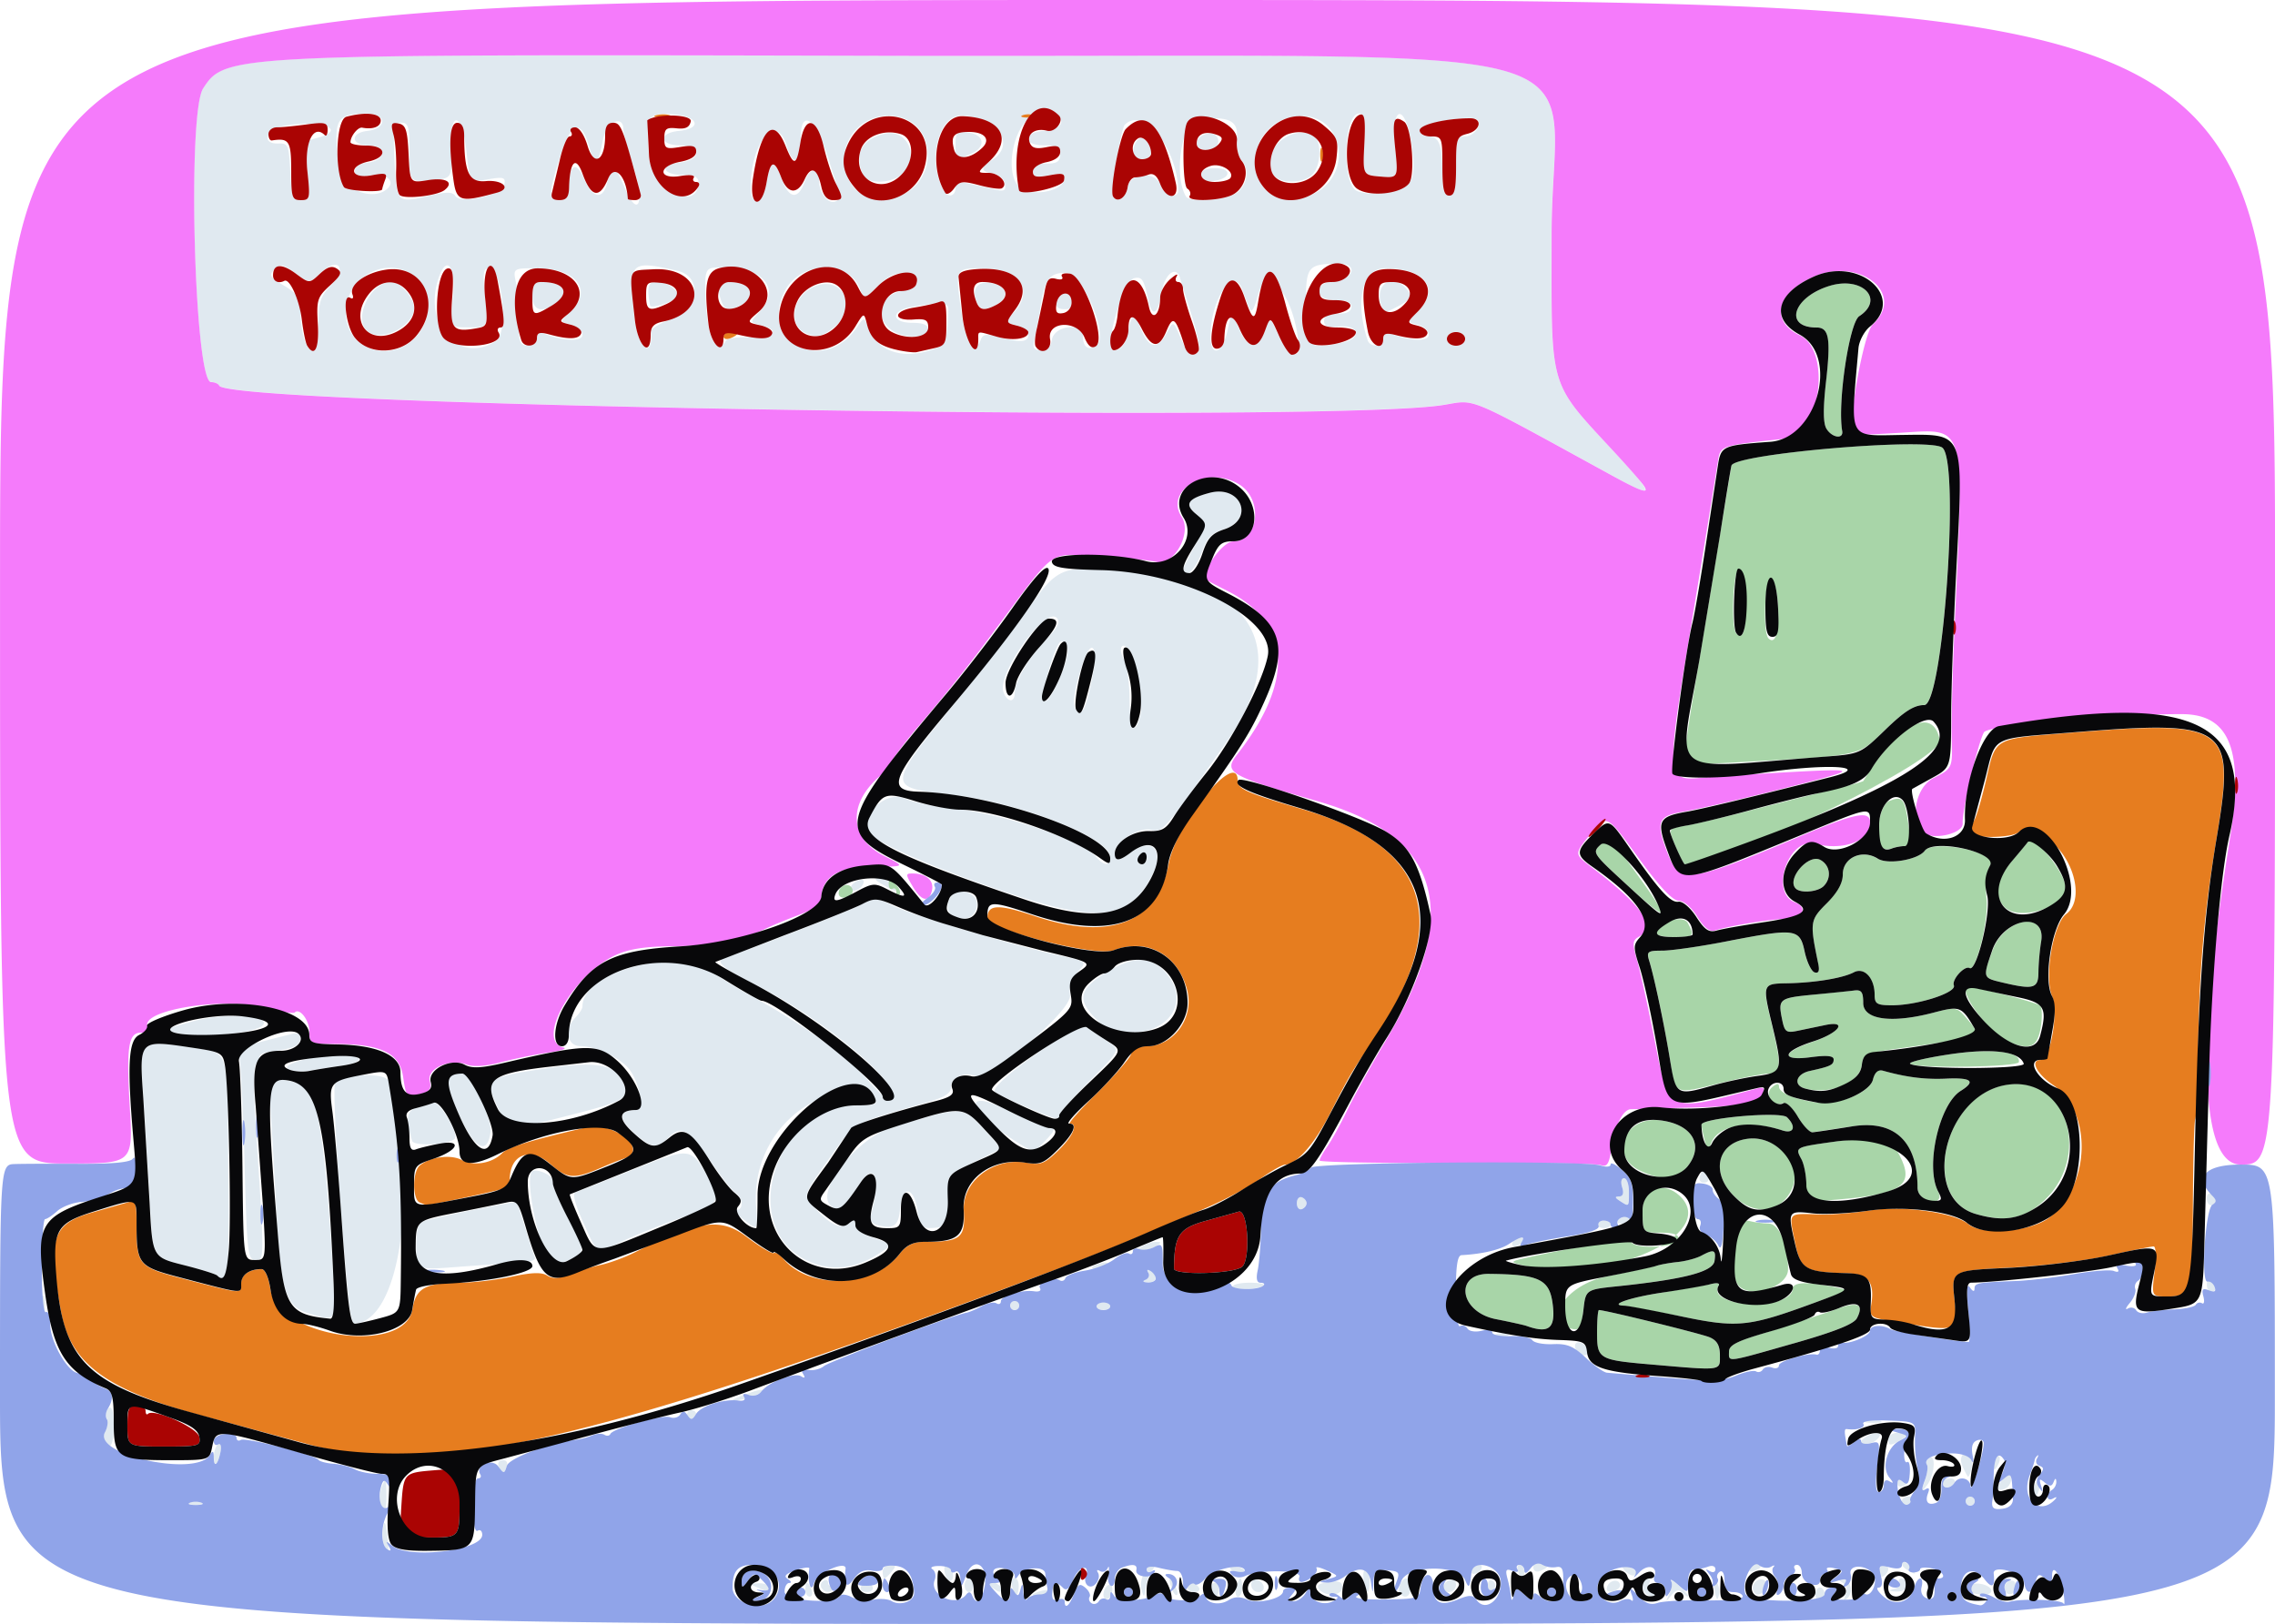 <svg xmlns="http://www.w3.org/2000/svg" width="499.994" height="356.988" viewBox="0 0 132.29 94.453" xmlns:v="https://vecta.io/nano"><path d="M64.21 92.942c-.081-.132-.052-.395.066-.586s.281-.239.362-.107.052.395-.066.586-.281.239-.362.107zm32.866-.245c.148-.308.185-.664.081-.791s.079-.005.406.271.595.566.595.645-.139.005-.308-.164c-.235-.235-.396-.2-.676.146-.332.409-.341.399-.098-.107zm2.623-.187c-.098-.483-.062-.657.104-.491.141.141.21.478.152.748-.077.364-.144.297-.257-.257zm5.867.219c0-.218.119-.397.265-.397s.265.179.265.397-.119.397-.265.397-.265-.179-.265-.397zm1.743.039c.116-.304.047-.578-.183-.724-.276-.175-.284-.235-.03-.238.484-.006.716.767.342 1.138-.244.242-.273.201-.129-.177zm-60.48-.304c0-.218.047-.397.104-.397s.173.179.256.397.037.397-.104.397-.256-.179-.256-.397zm12.091.028c-.108-.275-.135-.563-.058-.639.241-.241.454.154.353.657-.093.46-.107.46-.294-.017zm1.139.267c0-.056.238-.164.53-.24s.463-.031.381.101c-.142.23-.911.347-.911.138zm6.315-.316c-.152-.533.283-1.434.692-1.434.111 0 .079.149-.07.331s-.315.628-.369.992c-.09.611-.109.619-.253.111zm1.787.011c-.255-.665-.18-.837.132-.301.154.266.225.539.157.607s-.198-.07-.289-.306zm2.37.178c-.114-.184-.136-.407-.048-.494.237-.237.495.111.367.495-.09.269-.152.269-.319-.001zm1.357-.3c.076-.291.184-.529.24-.529s.101.238.101.529-.108.529-.24.529-.178-.238-.101-.529zm4.818.107c-.184-.222-.03-.342.544-.427.608-.089.8-.015.8.309 0 .499-.958.582-1.344.117zm4.714.264c-.212-.212.065-.9.363-.9.13 0 .236.238.236.529 0 .516-.281.689-.599.371zm14.269-.018c-.277-.277-.206-.882.104-.882.154 0 .198.132.098.294s-.018.398.183.525.236.233.078.235-.366-.075-.463-.172zm6.3-.098c-.267-.432.326-.967.679-.614.191.191.158.374-.109.595-.284.236-.433.241-.57.019zm12.694.042c-.31-.31-.062-.589.455-.513.746.11.92.633.21.633-.3 0-.599-.054-.665-.12zm1.909-.143c-.079-.205.028-.439.237-.519.22-.084.38.011.38.227 0 .528-.446.739-.617.292zm-72.54-.153c-.505-.217-.502-.228.066-.246.327-.01.595.1.595.246s-.03.256-.066.246a13.87 13.87 0 0 1-.595-.246zm3.715.018c-.084-.135-.031-.321.117-.412s.269-.033.269.13.137.211.305.107c.189-.117.234-.073.117.117-.228.369-.6.396-.808.059zm2.288-.038c.052-.156.208-.284.346-.284s.294.128.346.284-.104.284-.346.284-.398-.128-.346-.284zm6.035-.112c0-.218.119-.397.265-.397s.265.179.265.397-.119.397-.265.397-.265-.179-.265-.397zm1.44.013c-.496-.371-.493-.379.082-.234.327.082.595.255.595.384 0 .315-.078.298-.677-.15zm11.525.119c0-.146.112-.265.249-.265s.323.119.412.265-.022.265-.249.265-.412-.119-.412-.265zm3.704-.154c0-.23.141-.372.314-.314.491.164.572.733.105.733a.42.42 0 0 1-.419-.419zm6.55-.243c-.07-.364-.024-.661.101-.661s.228.298.228.661-.046.661-.101.661-.158-.298-.228-.661zm4.623.347c.164-.491.733-.572.733-.105a.42.42 0 0 1-.419.419c-.23 0-.372-.141-.314-.314zm2.585-.098c0-.227.121-.338.269-.246s.2.277.117.412c-.227.367-.386.299-.386-.166zm6.937.107c.137-.412.729-.484.75-.091.008.146-.185.306-.427.356-.276.057-.397-.042-.323-.265zm16.68.122c.256-.067.398-.232.315-.366s-.025-.245.129-.245.28.179.28.397c0 .244-.229.385-.595.366-.453-.023-.484-.06-.129-.152zm-55.18-.878c-.076-.289-.042-.526.074-.526.311 0 .547.754.287.915-.123.076-.285-.099-.361-.388zm-3.627-.129c0-.218.193-.397.429-.397.352 0 .37.072.1.397-.181.218-.374.397-.429.397s-.1-.179-.1-.397zm36.946 0c-.084-.218-.037-.397.104-.397s.256.179.256.397-.047.397-.104.397-.173-.179-.256-.397zm6.237-.028c-.378-.409-.123-.487.436-.134.197.125.257.289.132.365s-.38-.028-.568-.232zm14.761.043c0-.227.119-.412.265-.412s.265.112.265.249-.119.323-.265.412-.265-.022-.265-.249zm-37.716-.169c-.067-.109.054-.171.269-.14.553.081.752.337.262.337-.225 0-.463-.089-.53-.197zm14.036.021c.09-.146.283-.265.428-.265s.191.119.101.265-.283.265-.428.265-.191-.119-.101-.265zm3.572-.132c0-.229.158-.32.397-.228.218.084.397.186.397.228s-.179.144-.397.228c-.239.092-.397.001-.397-.228zm12.609-.012c.081-.21.253-.316.383-.236.328.203.298.3-.147.47-.256.098-.335.02-.237-.235zm9.095.155c-.214-.135-.32-.315-.236-.399s.304.028.488.25c.382.46.308.503-.252.149zm-88.54-1.446c-.08-.208-.101-.654-.046-.992.073-.452.134-.352.232.378.139 1.027.065 1.269-.186.615zm-.199-2.4c-.084-.218-.044-.665.087-.992.208-.517.242-.465.256.397.018 1.052-.094 1.246-.343.596zm-11.083-.043c.182-.073.48-.073.661 0s.033.133-.331.133-.513-.06-.331-.133zm99.549-.089c0-.146.186-.265.412-.265s.339.119.249.265-.276.265-.412.265-.249-.119-.249-.265zm3.704 0c0-.146.119-.265.265-.265s.265.119.265.265-.119.265-.265.265-.265-.119-.265-.265zm3.969-.646c0-.21.108-.448.24-.53s.178.09.101.381c-.162.618-.341.696-.341.148zm-6.35-.501c.147-.412.206-.851.13-.974s-.017-.299.13-.39c.421-.26.317 1.024-.13 1.6-.371.479-.38.463-.13-.236zm4.233.377c0-.123.179-.372.397-.553.323-.268.397-.255.397.072a.65.65 0 0 1-.397.553c-.218.084-.397.052-.397-.072zm-5.821-.282c0-.166.109-.235.242-.153s.303.027.377-.123.107-.128.072.048c-.082.42-.691.62-.691.228zm2.646-.006c0-.146.186-.265.412-.265s.339.119.249.265-.276.265-.412.265-.249-.119-.249-.265zm1.182-.879c-.207-.445-.166-.677.181-1.019.378-.373.483 1.005.118 1.548-.017.026-.152-.212-.3-.529zm-85.15-.047c-.092-.239-.001-.397.228-.397s.32.158.228.397c-.084.218-.186.397-.228.397s-.144-.179-.228-.397zm86.879-.265c0-.218.115-.397.256-.397s.188.179.104.397-.199.397-.256.397-.104-.179-.104-.397zm-103.45-.338c0-.307.113-.627.251-.713s.202.1.141.417c-.152.79-.391.971-.391.296zm-6.429-.756c-.092-.092-.053-.381.087-.642s.187-.65.105-.865-.022-.468.133-.564c.185-.114.283.243.283 1.032 0 1.117-.196 1.451-.608 1.039zm102.21-.094c0-.183.622-.533.948-.533.361 0 .022.491-.419.606-.291.076-.529.043-.529-.073zm1.588-.127c0-.23.23-.406.529-.406.291 0 .529.055.529.123s-.238.25-.529.406c-.422.226-.529.201-.529-.123zm-1.252-1.119c.257-.067.615-.063.794.01s-.031.127-.468.122-.583-.065-.326-.132zm-68.598-.346c0-.146.119-.265.265-.265s.265.119.265.265-.119.265-.265.265-.265-.119-.265-.265zm2.646-.85c.073-.072.546-.27 1.052-.441s.804-.197.661-.058-.616.338-1.052.441-.734.13-.661.058zm49.069-2.872c-.096-.155-.111-.346-.033-.423.19-.19.706.144.706.457 0 .338-.457.316-.672-.033zm-4.686-.951c.182-.073.48-.073.661 0s.033.133-.331.133-.513-.06-.331-.133zm-66.708-2.008c-.53-5.365-.971-12.461-.785-12.635.555-.521 2.947-.587 3.094-.086 1.81 6.174.698 14.046-1.992 14.106-.099.002-.241-.621-.317-1.385zm-2.414.766c-1.312-.394-1.607-1.522-1.846-7.05l-.295-5.118c-.151-1.667-.128-1.679 2.05-1.07.672.188 1.249 4.286 1.625 11.546.116 2.24.153 2.199-1.534 1.692zm-15.427-.568c.005-.437.065-.583.132-.326s.063.615-.01.794-.127-.031-.122-.468zm56.305.132c0-.146.119-.265.265-.265s.265.119.265.265-.119.265-.265.265-.265-.119-.265-.265zm5.027.044c0-.121.179-.22.397-.22s.397.099.397.22-.179.22-.397.22-.397-.099-.397-.22zm7.937-1.153c0-.117.437-.214.97-.214s.899.071.813.157c-.246.246-1.783.295-1.783.056zm56.621-.097c0-.227.119-.339.265-.249s.265.276.265.412-.119.249-.265.249-.265-.186-.265-.412zm-61.712-.292c.183-.074.254-.261.158-.417-.103-.167-.05-.206.131-.094.462.285.366.689-.158.666-.279-.013-.331-.074-.131-.155zm-53.979-.245c-.086-.086-.969-.361-1.962-.611-1.806-.455-1.806-.455-1.966-3.746l-.367-6.098c-.243-3.281-.263-3.261 2.854-2.795 2.125.318 2.008-.028 2.074 6.131.076 7.104.017 7.769-.633 7.12zm11.576-1.67c-.002-1.087.095-1.385.488-1.509.694-.22 5.3-1.155 5.356-1.087.025.031.246.711.491 1.512s.497 1.574.562 1.72-.372.284-1.008.31c-.618.025-2.196.127-3.506.227-2.381.181-2.381.181-2.383-1.173zm22.745.814c-4.109-1.92-1.873-9.042 2.838-9.042 1.226 0 1.277-.028.999-.549-.253-.473-.446-.524-1.398-.365-3.382.563-5.66 3.41-5.426 6.781.102 1.467.123 1.447-.765.748-.37-.291-.538-.529-.372-.529.415 0 .378-.721-.051-.979-.193-.116-.842-.941-1.443-1.832-1.266-1.879-1.719-2.142-2.445-1.416-.701.701-1.024.654-2.08-.307-.894-.813-.822-1.271.201-1.283.441-.005.229-1.385-.348-2.266-.453-.692-1.962-1.442-2.9-1.442-.802 0-.975-.998-.291-1.682.218-.218.397-.501.397-.628 0-2.039 5.46-3.474 7.567-1.989.568.4 1.568 1.015 2.222 1.367 2.741 1.472 5.359 3.328 6.587 4.673 1.39 1.521 1.615 1.667 1.615 1.047 0-1.071-4.315-4.544-7.852-6.319-1.972-.99-2.481-1.423-1.889-1.607 1.23-.382 7.109-2.665 7.878-3.059.902-.463.964-.462 1.899.015 1.039.53 6.981 2.311 9.682 2.902 1.649.361 1.649.361 1.102.944a1.68 1.68 0 0 0-.463 1.385c.096.911-4.737 4.987-5.546 4.676-.621-.238-1.372.12-1.372.656 0 .373-.369.598-1.521.925-4.237 1.205-4.067 1.108-5.49 3.13-1.671 2.373-1.624 2.214-.888 3.001.918.981 1.511 1.244 1.964.869.302-.251.38-.232.38.092 0 .243.446.556 1.105.776 1.105.368 1.105.368.125.974-1.35.834-2.708.947-4.019.335zm16.548.382c0-.056.238-.164.53-.24s.463-.031.381.101c-.142.23-.911.347-.911.138zm-31.574-.362c-.71-1.179-1.415-4.951-.976-5.222.33-.204 1.387.349 1.212.633-.072.117.279.974.78 1.905 1.097 2.035 1.111 2.183.25 2.576-.784.357-1.1.384-1.266.109zm-17.712-5.821c-.085-3.165-.227-5.942-.316-6.17-.124-.321.127-.485 1.106-.721l1.862-.475c.44-.125.595-.059.595.253 0 .403-.447.591-1.796.756-.333.041-.591.18-.573.309s-.074.308-.205.397c-.136.093-.157 1.407-.049 3.072.551 8.484.551 8.334.019 8.334-.456 0-.5-.388-.644-5.755zm19.697 3.572c-.461-1.017-.64-1.689-.464-1.747.157-.051 1.628-.628 3.269-1.283 3.402-1.356 3.432-1.354 4.415.323.876 1.494.789 1.621-1.709 2.503-.946.334-2.337.888-3.092 1.232-1.753.799-1.551.885-2.419-1.028zm32.498 1.389c.218-.141.575-.256.794-.256.353 0 .353.028 0 .256-.218.141-.575.256-.794.256-.353 0-.353-.028 0-.256zm21.564-.265c.09-.146.283-.265.428-.265s.191.119.101.265-.283.265-.428.265-.191-.119-.101-.265zm-36.987-.975c-.291-.077-.426-.297-.35-.567.589-2.104.241-3.177-.612-1.89-1.016 1.533-1.253 1.719-1.708 1.341-.962-.798 1.494-3.941 3.571-4.571 4.066-1.232 4.08-1.232 5.257.043.585.633 1.063 1.169 1.063 1.191s-.715.382-1.59.8c-1.59.76-1.59.76-1.417 2.06.186 1.4-.045 1.763-1.126 1.771-.452.003-.595-.203-.731-1.054-.223-1.393-.893-1.438-1.007-.068-.083 1.006-.369 1.206-1.35.945zm41.881-.039c0-.121.179-.22.397-.22s.397.099.397.22-.179.22-.397.22-.397-.099-.397-.22zm1.058-.148c0-.057.179-.173.397-.256s.397-.037.397.104-.179.256-.397.256-.397-.047-.397-.104zm-18.521-1.087c0-.243.128-.398.284-.346s.284.208.284.346-.128.294-.284.346-.284-.104-.284-.346zm18.785-.132c-.292-.188-.304-.258-.048-.261.228-.003.29-.188.181-.533-.096-.304-.047-.529.114-.529.155 0 .282.357.282.794 0 .892.013.879-.529.529zm34.131-.148c0-.227.119-.339.265-.249s.265.276.265.412-.119.249-.265.249-.265-.186-.265-.412zM98.86 68.386c.084-.218.186-.397.228-.397s.144.179.228.397c.092.239.001.397-.228.397s-.32-.158-.228-.397zm-39.724-1.954c-2.847-1.781-3.284-3.234-.562-1.866 1.14.573 2.26 1.042 2.488 1.042.322 0 .276.148-.206.661-.743.791-.72.789-1.72.163zm-35.168-.073c-.396-1.258-.327-1.775.258-1.922.328-.082.766-.215.973-.294.351-.135 1.514 1.842 1.236 2.099-.37.342-2.366.437-2.467.117zm2.767-1.431c-.984-2.17-.953-2.494.234-2.494.411 0 1.641 2.662 1.559 3.373-.163 1.411-.924 1.038-1.793-.879zm2.238-.451c-.823-1.739-.735-1.813 2.778-2.338 3.155-.472 4.235-.21 4.58 1.109.176.674-.2.857-3.454 1.682-3.39.859-3.277.872-3.904-.453zm30.692-.095c-.873-.371-1.686-.768-1.806-.882-.42-.398 4.859-4.105 5.345-3.752.236.172.772.539 1.191.816.762.504.762.504-1.038 2.311-.99.994-1.779 1.897-1.754 2.006.071.306-.225.23-1.939-.499zm-42.848-2.178c-.655-.268 1.384-.829 3.013-.829 1.413 0 1.379.417-.051.619-.618.087-1.422.217-1.786.29s-.893.036-1.176-.08zm-6.497-2.113c-.918-.184-.911-.19.838-.675 1.743-.483 4.189-.428 4.189.094s-3.374.911-5.027.58zm53.425-.812c-1.117-1.117-1.006-1.725.483-2.661 1.67-1.049 2.723-1.045 3.615.015 1.332 1.583.208 3.419-2.093 3.419-1.008 0-1.371-.14-2.005-.773zm-8.409-6.077c-.482-.306-.138-1.353.443-1.348.778.007 1.176.42.985 1.021-.185.581-.803.723-1.428.327zm3.091-1.333c-3.808-1.287-6.742-2.526-7.726-3.261-1.024-.765.64-2.691 1.879-2.174.538.225 1.697.474 2.575.554 3.009.274 7.76 1.854 8.593 2.858.438.528.81.534.81.014 0-1.111-5.084-3.13-9.128-3.625-4.002-.49-4.028-.286.816-6.229 1.176-1.443 2.784-3.533 3.572-4.644 1.623-2.288 1.937-2.431 4.941-2.248 7.971.485 10.537 4.392 6.58 10.021-3.725 5.299-3.7 5.27-4.416 5.126-.756-.151-2.099.719-2.099 1.359 0 .475.256.467.91-.028 1.285-.972 2.022-.114 1.213 1.413-1.329 2.511-3.113 2.691-8.52.864zm8.268-1.944c-.033-.316-.396-.255-.509.086-.058.175.037.27.212.212s.309-.192.298-.298zm-.379-8.318c.199-.794-.277-3.463-.691-3.878-.43-.43-.606.005-.261.649.175.328.319 1.35.319 2.272 0 1.732.318 2.213.633.958zm-2.833-2.022c.453-2.115-.04-2.655-.625-.685-.454 1.527-.516 2.179-.236 2.459.298.298.512-.142.861-1.774zm-1.414-1.921c-.077-.202-.234-.366-.347-.366-.33 0-1.223 3.08-.998 3.444.255.412 1.549-2.547 1.345-3.077zm-3.068 2.663c0-.679.794-2.043 1.802-3.095.724-.755.877-1.065.642-1.3-.653-.653-3.444 3.21-3.101 4.291.195.613.657.686.657.104zm-9.525 11.308c0-.142.189-.331.419-.419.258-.099.379-.04.314.154-.132.396-.733.613-.733.266zm1.852-.183c-.455-.26-.527-.381-.231-.387.237-.005.579.169.76.387.403.485.32.485-.529 0zm17.462-18.287c0-.089.315-.741.7-1.448.7-1.285.7-1.285.066-1.816-.695-.583-.496-.901.775-1.239 1.846-.491 2.651 1.538.84 2.12-.752.242-.999.509-1.315 1.422s-1.067 1.593-1.067.962zm25.003-5.483c-8.793-4.814-7.901-4.443-9.922-4.128-6.836 1.063-70.618.046-71.129-1.134-.049-.112-.26-.204-.47-.204-.973 0-1.399-15.658-.464-17.084 1.298-1.981 1.414-1.986 39.788-1.896 43.887.103 38.624-1.315 38.624 10.408 0 9.239-.244 8.417 3.798 12.805 2.245 2.438 2.22 2.573-.226 1.233zM54.2 20.338c.841-.293.849-.313.943-2.289.023-.482-.306-.511-2.161-.191-1.204.208-1.153.918.066.918.647 0 .926.12.926.397 0 .266-.267.397-.811.397-2.225 0-2.68-2.387-.512-2.687.908-.126.856-.863-.069-.969-.53-.061-.95.136-1.532.718-.802.802-.802.802-1.043.166-.649-1.706-3.461-1.629-4.365.121-1.537 2.972 2.253 4.921 4.166 2.144.441-.64.441-.64.688.011.515 1.354 1.995 1.86 3.703 1.264zm-7.306-.944c-1.123-.453-.822-2.201.472-2.736 1.637-.678 2.572 1.245 1.149 2.364-.701.551-1.004.621-1.621.372zm22.817.98c.087-.14-.105-1.063-.424-2.05l-.662-2.127c-.191-.783-.89-.296-1.055.733-.21 1.312-.561 1.583-.776.6-.286-1.303-.372-1.441-.844-1.35-.436.084-1.312 2.464-1.369 3.72-.034.752.748.528.922-.265.325-1.483.418-1.543.828-.529.476 1.176.978 1.264 1.509.265.386-.728.386-.728.806.265.416.985.766 1.226 1.067.738zm5.812-.165c-.177-2.924-1.859-5.054-2.384-3.019-.191.741-.368 1.04-.468.793a48.23 48.23 0 0 1-.435-1.146c-.506-1.382-1.808.502-1.844 2.667-.022 1.307.695 1.114.983-.265.235-1.125.235-1.125.664-.132.527 1.22 1.1 1.271 1.499.132.301-.86.301-.86.817.288.446.993 1.214 1.442 1.168.683zm-57.003-1.352c0-1.276.109-1.621.713-2.251.978-1.021.445-1.703-.579-.742-.667.627-.667.627-1.487.021-.72-.533-.867-.559-1.208-.218s-.273.456.557.946c.739.436.945.725.945 1.327 0 1.322.316 2.423.695 2.423.266 0 .364-.405.364-1.507zm5.639.765c.936-.977.991-2.61.116-3.421-1.57-1.455-4.167-.208-4.167 1.999 0 2.099 2.547 2.993 4.052 1.422zm-2.704-.295c-1.001-.634.028-2.932 1.312-2.932.51 0 1.309.931 1.309 1.526 0 1.001-1.764 1.948-2.621 1.406zm39.71.442c.118-.832 1.804-1.048 1.804-.231 0 .642.3.866.771.575.788-.487-.764-4.243-1.754-4.245-.979-.002-1.241.365-1.507 2.115a25.96 25.96 0 0 1-.33 1.786c-.117.471-.036.595.391.595.358 0 .568-.2.624-.595zm.267-2.249c.049-.255.264-.463.479-.463s.43.208.479.463c.063.325-.08.463-.479.463s-.541-.138-.479-.463zM28.84 19.84c.737-.466.373-4.239-.409-4.239-.333 0-.37.285-.223 1.72.176 1.72.176 1.72-.94 1.72s-1.116 0-.932-1.72c.182-1.7-.307-2.521-.775-1.301-1.06 2.762 1.055 5.227 3.279 3.82zm2.381-.166c0-.26.147-.369.378-.28 1.179.452 2.268.49 2.268.078 0-.232-.3-.497-.668-.589-.667-.168-.667-.168-.017-.77 1.311-1.215.324-2.512-1.912-2.512-1.438 0-1.438 0-1.272.827.091.455.165 1.467.165 2.249 0 1.246.066 1.422.529 1.422.31 0 .529-.176.529-.425zm-.265-2.485c0-.606.12-.794.508-.794 1.281 0 1.709.591.882 1.219s-1.389.454-1.389-.425zm6.911 2.58a2.68 2.68 0 0 0-.001-.531c-.018-.11.448-.392 1.035-.627 1.707-.683 2.004-2.517.465-2.867-2.776-.632-2.849-.547-2.461 2.835.158 1.379.861 2.249.962 1.191zm-.065-1.998c-.205-1.12-.128-1.375.414-1.375.555 0 1.207.443 1.207.821 0 .25-1.578.789-1.621.555zm4.406 2.053c.094-.152.713-.241 1.377-.198 1.346.086 1.853-.412.711-.699-.706-.177-.706-.177-.144-.776 1.368-1.456.081-2.765-2.546-2.589-.508.034-.595.19-.595 1.061 0 2.675.574 4.209 1.197 3.201zm-.243-2.26c-.291-.757-.168-1.169.347-1.169 1.303 0 1.806.793.833 1.314-.707.379-.992.344-1.18-.145zm15.08 2.162c.11-.286.338-.317.982-.132.461.132 1.048.241 1.304.241.726 0 .545-.716-.23-.911-.695-.174-.695-.174-.132-.773 1.193-1.27.289-2.549-1.803-2.549-1.631 0-1.626-.01-1.279 2.458.276 1.965.771 2.678 1.159 1.667zm-.3-2.3c-.235-.742.212-1.138 1.047-.928.804.202.891.823.169 1.21-.751.402-1.019.34-1.217-.282zm21.287 2.505c1.184-.237 1.025-1.058-.182-.937-.639.064-.856-.02-.856-.331 0-.287.248-.417.794-.417.529 0 .794-.132.794-.397 0-.277-.279-.397-.926-.397-1.297 0-1.358-.983-.068-1.108 1.144-.111 1.401-1.011.286-1.005-1.839.009-1.938.13-1.938 2.364 0 2.561.067 2.633 2.096 2.227zm2.402-.257c0-.26.147-.369.378-.28 1.179.452 2.268.49 2.268.078 0-.232-.283-.492-.629-.579-.629-.158-.629-.158 0-.787 1.319-1.319.417-2.505-1.905-2.505-1.314 0-1.771 1.85-1.028 4.167.155.483.916.405.916-.094zm-.151-2.07c-.276-1.1.639-1.674 1.421-.892.479.479.393.688-.47 1.135-.764.395-.793.388-.951-.243zm4.914 2.098c0-.22-.235-.397-.529-.397s-.529.176-.529.397.235.397.529.397.529-.176.529-.397zM36.818 9.654c-.314-.955-.57-1.913-.57-2.128 0-.901-.998-.396-1.185.599-.28 1.492-.466 1.598-.788.451-.477-1.701-1.079-1.506-1.716.554-.677 2.192-.679 2.502-.016 2.502.4 0 .53-.178.533-.728.007-1.341.436-1.586.886-.508.492 1.178 1.121 1.26 1.359.178.234-1.064.441-.998.994.318.798 1.899 1.204.9.502-1.238zm12.021 1.615c-.072-.164-.398-1.161-.726-2.216-.668-2.153-1.543-2.75-1.551-1.058-.007 1.487-.434 1.755-.808.507-.603-2.013-2.098-.284-2.098 2.427 0 1.138.72.863.926-.354.22-1.302.454-1.337.89-.132.413 1.143.951 1.188 1.326.112.28-.802.826-.855.826-.079 0 .72.52 1.409.941 1.248.222-.085.345-.289.273-.453zM17.87 9.923c-.18-1.68-.171-1.713.498-1.881 1.896-.476.409-1.097-1.766-.738-1.129.187-1.469 1.08-.397 1.042.548-.019.602.11.674 1.633.07 1.47.139 1.654.626 1.654.516 0 .537-.098.364-1.71zm7.243 1.428c.86-.198 1.219-.187 1.36.04.314.509 2.735-.041 2.852-.648.083-.431-.029-.468-.956-.311-1.05.177-1.05.177-1.236-1.56-.26-2.428-1.007-2.523-.909-.116.066 1.621.066 1.621-1.172 1.727s-1.238.106-1.238-1.621c0-1.497-.065-1.727-.483-1.727-.432 0-.474.206-.399 1.918.125 2.838.073 2.784 2.183 2.297zm27.501-.095c1.831-.947 1.76-3.774-.11-4.391-1.691-.558-3.411.654-3.411 2.405 0 1.936 1.73 2.912 3.522 1.986zm-2.447-1.1c-.48-1.252-.069-2.041 1.233-2.368 1.374-.345 2.124 1.361 1.033 2.348-.624.565-2.052.577-2.266.019zm15.398.756c.127-.856 1.608-.982 1.92-.163.244.643 1.052.869 1.03.288-.094-2.496-2.035-4.854-3.11-3.779-.219.219-.828 3.925-.683 4.159.243.393.756.086.844-.506zm.32-1.992c.009-.709.499-1.163.786-.728.416.633.311 1.058-.261 1.058-.291 0-.527-.149-.525-.331zm6.022 2.3c.643-.45.775-1.412.264-1.922-.178-.178-.288-.733-.245-1.234.09-1.043-.404-1.296-2.235-1.147-.959.078-1.471 3.276-.724 4.516.217.36 2.341.206 2.94-.213zm-2.058-1.026c0-.287.252-.414.816-.414 1.012 0 .921.623-.109.745-.501.059-.707-.037-.707-.331zm-.265-1.841c0-.466.8-.789 1.132-.457a.46.46 0 0 1 .072.538c-.258.417-1.205.353-1.205-.081zm6.885 2.879c2.204-1.14 1.637-4.483-.76-4.483-1.525 0-2.685 1.123-2.685 2.6 0 1.958 1.604 2.835 3.445 1.883zm-2.334-.976c-1.086-1.086.643-3.02 2.174-2.432.551.212.553 1.784.003 2.334-.492.492-1.728.548-2.177.098zm-18.574.681c0-.348.163-.393.86-.237l1.481.334c.502.113.603.044.526-.359-.053-.276-.36-.537-.688-.583-.733-.105-.753-.349-.063-.78 1.421-.888.375-2.475-1.711-2.595-1.426-.082-2.089 2.734-1.042 4.427.234.378.636.248.636-.206zm0-2.498c0-.728.074-.803.725-.728.956.11 1.072.829.199 1.227-.926.422-.924.423-.924-.5zm6.305 2.041c.078-.403-.042-.444-.858-.291-.77.144-.949.097-.949-.248 0-.297.24-.426.794-.426.617 0 .794-.118.794-.529 0-.428-.176-.529-.926-.529-1.226 0-1.285-.726-.068-.843 1.556-.15 1.328-1.058-.24-.958-1.503.096-2.232 3.896-.847 4.409.85.314 2.193-.026 2.3-.583zm20.098.151c.239-.317.289-.892.166-1.909-.329-2.723-1.282-2.814-1.004-.096.176 1.719.176 1.719-.854 1.635s-1.031-.084-.941-1.87c.072-1.432.013-1.786-.298-1.786-.915 0-1.027 4.12-.123 4.502.831.351 2.644.069 3.054-.475zm2.701-.984c0-1.552.052-1.72.537-1.72.521 0 1.004-.664.702-.965-.319-.319-3.356.219-3.356.594 0 .204.225.371.501.371.631 0 .822.497.822 2.138 0 .98.098 1.301.397 1.301.312 0 .397-.367.397-1.72zm-62.107 1.297c.451-.451-.175-.904-1.027-.745-.704.132-.895.08-.895-.241 0-.249.284-.441.725-.492 1.082-.125 1.159-1.01.088-1.01-1.041 0-1.116-.724-.088-.842 1.161-.134 1.141-1.01-.023-1.01-1.832 0-1.995.335-1.593 3.27.161 1.172 2.007 1.874 2.812 1.069zm18.054-.371c0-.275-.277-.397-.902-.397-1.191 0-1.395-.599-.241-.71 1.303-.125 1.393-1.01.104-1.01-1.244 0-1.317-.724-.086-.843 1.356-.131 1.128-.857-.301-.96-1.553-.111-1.648.046-1.447 2.425.163 1.93 2.872 3.339 2.872 1.495z" fill="#e0e9f0"/><path d="M93.08 67.762c-.249-.088-4.029-.144-8.4-.124s-7.948-.043-7.948-.14.207-.47.459-.83.774-1.309 1.158-2.109 1.364-2.573 2.177-3.939c4.537-7.622 3.328-11.941-3.926-14.025-5.126-1.473-5.472-1.673-4.666-2.704 3.358-4.294 3.158-7.647-.567-9.525-.614-.31-1.152-.593-1.194-.63-.414-.358.891-2.25 1.552-2.25 1.457 0 1.734-2.394.38-3.282-1.813-1.188-4.442.262-3.389 1.87.612.934-.467 2.861-1.461 2.61-.39-.099-1.91-.243-3.379-.32-3.01-.159-2.348-.637-6.144 4.443a95.56 95.56 0 0 1-4.367 5.482c-.556.648-1.202 1.489-1.437 1.868s-.567.81-.739.957c-1.906 1.628-1.816 3.628.209 4.662 1.269.648 1.292.628-.72.628-1.876 0-2.828.57-2.915 1.743-.032.44-.363.706-1.346 1.081-.717.273-1.541.613-1.832.755-1.34.653-3.362 1.046-5.424 1.054-1.611.006-2.556.148-3.33.499-2.517 1.143-4.712 5.005-3.064 5.392.242.057-.155.188-.882.291s-1.957.355-2.732.559c-.922.243-1.623.289-2.029.135-.97-.369-2.315.235-2.134.958.108.43-.002.607-.45.727-.913.245-.919.239-1.102-.986-.205-1.369-1.288-1.891-3.922-1.891-1.465 0-1.521-.025-1.521-.695-.001-.677-.566-1.43-.856-1.14-.08.08-.902-.052-1.828-.293-2.356-.612-7.097.157-6.737 1.093.092.24-.036.373-.36.373-.753 0-.873.78-.666 4.361.188 3.256.188 3.256-3.679 3.253S.002 67.672.002 33.836.002 0 66.148 0s66.146 0 66.146 33.867 0 33.867-1.999 33.867c-2.361 0-2.584-6.779-.626-18.967.823-5.119.013-7.222-2.782-7.231-4.175-.012-11.3.641-11.523 1.057-.374.699-1.279 4.582-1.235 5.297.038.61-1.819 1.016-2.316.506-.772-.792-.409-2.618.626-3.146 1.101-.562 1.101-.562 1.052-2.334-.027-.975.055-4.035.183-6.8.535-11.616.66-11.179-3.12-10.948-1.503.092-2.756.149-2.783.128-.399-.316.585-5.916 1.128-6.419 1.959-1.816-.798-3.982-3.505-2.753-2.104.955-2.455 2.563-.738 3.382 1.858.886 1.201 5.792-.804 6.005-3.83.407-3.811.401-3.953 1.308l-.949 5.858c-2.287 14.031-2.395 12.679 1.004 12.472 6.755-.412 7.595-.434 7.03-.188-.64.279-7.618 2.002-9.123 2.253-1.43.238-1.58.581-.967 2.215.769 2.05 1.142 2.01 7.916-.843 3.105-1.307 3.938-1.463 3.938-.736 0 1.064-1.545 1.652-3.22 1.224-1.519-.388-2.626 2.841-1.166 3.401.8.307.477.97-.473.97-.856 0-3.27.39-4.176.675-.295.093-.623-.165-1.014-.798-.339-.548-.789-.935-1.089-.935-.338 0-1.1-.805-2.252-2.381-2.006-2.743-1.92-2.704-2.99-1.353-.814 1.028-.814 1.028.176 1.78 2.951 2.24 3.798 3.468 2.782 4.036-.407.228-.421.382-.127 1.402.182.63.635 2.694 1.008 4.586.85 4.313.758 4.268 5.864 2.878.469-.128.565-.074.441.249-.221.576-1.391.791-4.612.845l-3.1.088c-.454.059-.893.976-1.094 2.285-.139.909-.257 1.09-.625.96zm2.403-39.65c-.2-.255-.857-.999-1.46-1.654-4.042-4.388-3.798-3.566-3.798-12.805 0-11.723 5.262-10.305-38.624-10.408-38.374-.09-38.49-.085-39.788 1.896-.934 1.426-.509 17.084.464 17.084.21 0 .421.092.47.204.51 1.18 64.293 2.198 71.129 1.134 2.021-.314 1.128-.686 9.922 4.128 1.8.985 2.209 1.087 1.686.42zM53.095 51.596c-.452-.765-.452-.796.008-.792.732.006 1.202.405 1.099.932-.149.771-.603.714-1.107-.14z" fill="#f57bfb"/><path d="M96.04 79.362c-3.094-.267-3.175-.315-3.175-1.873 0-.712.049-1.295.109-1.295.366 0 5.95 1.374 6.44 1.585.43.185.595.479.595 1.055 0 .907.168.884-3.969.527zm4.498-.749c0-.391.475-.629 2.315-1.16l3.694-1.22c1.431-.573 1.893-.43 1.427.44-.182.339-1.308.787-3.677 1.461-3.992 1.135-3.758 1.106-3.758.48zm-9.062-1.308c-1.884-.371-.442-2.601 1.984-3.069l2.844-.61c.218-.076.78-.178 1.249-.227s1.086-.213 1.372-.366c.745-.398.866-.351.771.303-.092.634-1.75 1.067-5.641 1.474-1.852.194-1.852.194-1.984 1.39-.106.961-.223 1.178-.595 1.105zm-2.712-.189c-.146-.052-.949-.23-1.786-.395-2.105-.415-2.443-2.653-.397-2.632 3 .031 3.555.315 3.72 1.907.132 1.279-.271 1.573-1.537 1.12zm8.996-.554l-3.294-.621c-1.003-.03.331-.489 2.236-.769l2.753-.48c.378-.1.573-.066.48.084-.303.491.249.887 1.47 1.054 1.365.187 2.837-.258 2.837-.859 0-.242.29-.354.86-.333.814.03 2.629.4 2.288.467-.088.017-.981.333-1.984.703-3.723 1.37-4.397 1.436-7.646.755zm3.317-1.811c-.601-.724-.071-3.927.618-3.742.309.083.824.152 1.145.154.613.004 1.132 1.221 1.135 2.662.002 1.039-2.217 1.747-2.899.925zm-12.578-1.17c-.755-.192-.723-.217.661-.518 3.08-.669 5.576-1.02 5.711-.801.262.425 2.755.272 2.755-.169 0-.287-.294-.397-1.058-.397-1.058 0-1.058 0-1.058-1.306 0-1.259 1.212-1.732 2.159-.842 2.399 2.254-4.4 5.245-9.17 4.034zm26.394-2.975c-3.2-.924-1.888-6.828 1.667-7.495 3.925-.736 5.238 4.793 1.708 7.195-.917.624-1.937.715-3.375.3zm-14.07-1.048c-1.323-1.323-.996-2.997.645-3.305 1.723-.323 3.37 1.357 2.764 2.82-.61 1.472-2.197 1.698-3.409.485zm4.213-.62c0-.54-.129-1.222-.286-1.516-.379-.708-.39-.702 1.995-1.034 2.521-.351 3.19-.207 3.71.8.901 1.743.177 2.263-3.589 2.579-1.83.153-1.83.153-1.83-.828zm6.738.703c-.15-.107-.274-.373-.274-.591-.006-2.688-1.355-3.937-3.818-3.537l-2.289.342c-.168.011-.549-.395-.849-.902-.333-.564-.686-.868-.91-.782-.593.228-1.071-.537-.586-.939.284-.236.4-.244.4-.029 0 .346.843.712 2.089.909 1.291.204 3.171-.529 3.367-1.313.109-.433.304-.605.594-.524 1.365.381 2.439.515 3.674.458 1.477-.068 1.735.152.838.713-1.262.788-2.073 4.426-1.307 5.857.304.567-.298.786-.929.338zM95.313 68.06c-1.756-.874-.833-3.133 1.188-2.905 1.869.211 2.617 1.424 1.642 2.664-.64.814-1.527.889-2.83.241zm3.807-1.735c-.098-.391-.18-.801-.182-.911-.006-.389 4.611-.79 4.974-.432.551.544.401.978-.265.765-1.957-.627-3.761-.301-4.15.751-.184.497-.213.484-.378-.173zm-2.021-4.748c-.342-2.104-.9-4.757-1.196-5.689-.172-.542-.104-.595.758-.595.521 0 2.172-.238 3.669-.528 4.082-.793 4.316-.763 4.602.573.13.607.39 1.154.578 1.217.236.078.302-.079.214-.508-.499-2.412-.483-2.529.494-3.505.631-.631.935-1.179.935-1.686 0-.978 1.135-1.486 2.04-.912.572.362 2.327.067 2.722-.458.508-.675 4.201.076 3.837.78-.251.486-.332 1.171-.238 2.022.135 1.225-.606 4.238-.988 4.018-.29-.167-1.045.666-.914 1.008.163.425-2.111 1.155-3.597 1.155-.879 0-1.01-.079-1.01-.611 0-.975-.604-1.625-1.212-1.305-.647.341-2.272.607-3.882.637-1.444.027-1.451.045-.865 2.47.556 2.301.522 2.778-.193 2.781-.327.002-1.548.238-2.712.526-2.857.706-2.689.782-3.042-1.389zm7.871 1.736c-.717-.187-.547-.848.265-1.025 1.213-.266 1.389-.351 1.389-.67 0-.216-.399-.254-1.349-.128-1.753.233-1.661-.296.159-.905 1.502-.503 2.038-1.245.697-.966l-1.585.33c-.685.143-.771.078-.925-.689-.233-1.166-.162-1.221 1.87-1.413l2.324-.238c.427-.054.529.086.529.726 0 .969 1.648 1.202 4.042.573 1.397-.367 1.397-.367 2.085.451.798.948.748.969-3.746 1.578-2.259.306-2.385.358-2.461 1.001-.123 1.043-1.832 1.756-3.294 1.374zm6.104-1.437c-.148-.09.843-.334 2.204-.541 2.491-.38 4.249-.191 4.117.441-.06.287-5.862.38-6.32.1zm5.728-1.278c-1.151-.467-3.118-3.186-2.307-3.189.485-.002 3.925.892 4.129 1.072.124.11.144.688.043 1.284-.194 1.145-.621 1.336-1.865.832zm-.336-3.449c-1.198-.284-1.198-.282-.594-1.894.705-1.883 3.115-2.303 2.816-.491-.084.509-.154 1.313-.155 1.786-.003.941-.281 1.022-2.067.599zm-20.161-2.857c0-.619 1.558-1.136 1.839-.611.413.773.37.818-.781.818-.582 0-1.058-.093-1.058-.208zM94.5 51.37c-1.897-1.746-1.926-1.792-1.42-2.251s.555-.417 1.885 1.413c2.287 3.144 2.204 3.294-.465.838zm22.064 1.39c-.647-.647-.494-1.59.434-2.684l.903-1.089c.326-.529 2.213 1.747 2.215 2.671.002 1.102-2.71 1.944-3.552 1.102zm-67.796-.8c0-.485.632-.682.798-.249.075.195-.074.409-.331.476-.272.071-.467-.024-.467-.227zm3.351-.079c0-.178-.099-.263-.22-.188s-.22-.043-.22-.262c0-.352.047-.351.403.005.222.222.321.485.22.586s-.183.037-.183-.142zm52.299-.205c-.548-.548.732-2.039 1.43-1.666.576.308.669 1.048.193 1.525-.342.342-1.335.429-1.623.141zm-6.937-2.329c-.504-1.207-.53-1.151.609-1.34.546-.091 2.302-.508 3.903-.928l4.616-1.177c.938-.228 1.721-.441 1.74-.473 1.988-3.318 4.066-4.429 4.448-2.38.209 1.119-12.321 7.216-14.829 7.216-.057 0-.277-.413-.488-.918zm11.972-.044c-.488-.488-.186-2.494.411-2.723.77-.296.894-.143 1.11 1.37.145 1.014.104 1.257-.212 1.257-.215 0-.556.063-.758.141s-.449.057-.551-.044zm-11.41-6.079c.083-.712.433-2.901.778-4.866l1.86-11.284c.191-.689 11.461-1.649 12.258-1.044 1.044.792.052 14.974-1.048 14.974-.587 0-1.148.355-2.25 1.422-1.647 1.596-1.139 1.484-8.773 1.921-2.977.17-2.977.17-2.825-1.123zm5.353-7.915c-.049-.934-.21-1.582-.411-1.648-.358-.118-.498 3.119-.15 3.467.401.401.637-.364.561-1.819zm-1.897-.298c-.023-1.151-.15-1.806-.366-1.878-.351-.117-.503 3.377-.162 3.718.395.395.56-.183.527-1.841zm4.706-10.08c-.194-.32-.202-1.169-.024-2.749.283-2.517.173-3.138-.557-3.138-1.936 0-1.358-1.785.786-2.428 1.888-.566 3.194.791 1.702 1.769-.581.381-1.274 5.039-.993 6.678.085.496-.592.398-.914-.132z" fill="#a8d5a8"/><path d="M0 81.092c0-13.361 0-13.361.86-13.389.473-.015 2.166-.022 3.763-.014 1.979.01 2.968-.087 3.105-.303.113-.178.203.119.205.675.003.693-.116 1.002-.393 1.025-.615.051-.753.095-1.363.435-.313.174-.968.349-1.455.388s-1.117.279-1.399.534-.597.463-.701.463-.189 1.251-.191 2.779c-.002 1.602.099 2.716.238 2.63.132-.082.244.245.249.727.009.974.967 2.68 1.58 2.815a2.25 2.25 0 0 1 .793.423 3.24 3.24 0 0 0 .839.492c.451.159.499.591.13 1.181-.114.182-.135.447-.046.59s.036.49-.115.773c-.695 1.299 5.285 2.6 6.092 1.325.186-.294.237-.266.24.134.005.632.248.419.395-.346.061-.317-.001-.503-.141-.417s-.251-.005-.251-.2.298-.379.661-.41.661.07.661.222.111.209.246.125c.268-.166 4.301.867 4.516 1.156.073.098.466.201.874.231s.966.173 1.239.32.863.266 1.309.266c.598 0 .81.122.807.463-.003.355-.056.38-.228.11s-.261-.211-.375.224c-.186.712.041 1.373.396 1.154.153-.094.141.065-.028.381-.38.71-.372 1.82.014 2.059.207.128.234.069.081-.183-.187-.31-.154-.315.201-.028.983.796 5.233.281 5.233-.634 0-.221-.119-.329-.265-.239-.165.102-.265-.438-.265-1.44 0-.952.114-1.603.28-1.603.154 0 .215-.106.135-.235-.322-.521.678-.966 1.045-.465.328.449.352.447.506-.038.144-.455 2.516-1.332 4.119-1.523a3.76 3.76 0 0 0 .847-.24c.248-.106.565-.122.705-.035s.295.066.343-.046c.144-.331 3.033-1.143 3.47-.976.221.085.488.014.593-.157.143-.231.253-.219.428.048.193.293.284.278.498-.083.275-.466 1.639-.894 2.47-.776.294.042.422-.044.317-.213-.111-.179-.01-.22.274-.111.26.1.572.01.741-.214.41-.541 1.916-1.114 2.302-.875.212.131.253.088.119-.128-.139-.225-.04-.3.315-.239.285.048.691-.056.902-.232.332-.276 7.537-2.969 8.288-3.099.15-.026.542-.195.873-.377s.717-.258.86-.17.259.036.259-.115c0-.322 1.235-.691 1.947-.582.278.042.42-.041.327-.192-.188-.304.768-.683 1.141-.453.134.083.285.028.335-.121s.566-.347 1.147-.439 1.338-.385 1.683-.652.731-.42.86-.341.233.022.233-.128.169-.207.376-.128.601.024.875-.123c.457-.245.498-.162.484.972-.016 1.313 1.991 2.058 3.392 1.258.348-.198.528-.2.6-.004.105.286 1.592.294 1.876.01.087-.087.009-.157-.172-.157-.223 0-.277-.238-.168-.738.089-.406.176-1.542.193-2.525.033-1.94.499-2.623 2.046-3.001.377-.092.762-.286.857-.43.204-.311 15.917-.434 16.827-.131.344.114.595.09.595-.058 0-.141.298.003.661.319.55.478.658.801.641 1.916-.011.738-.079 1.199-.149 1.025s-.299-.251-.507-.171-.312.252-.232.382.02.237-.134.237-.28-.099-.28-.22-.184-.22-.408-.22-.355.139-.29.309c.078.203-.535.411-1.789.606-1.049.163-2.129.382-2.4.485-.341.131-.433.094-.301-.121.259-.419-.002-.389-.724.084-.518.339-1.552.582-2.754.647-.236.013-.331.63-.331 2.15 0 1.249.102 2.069.246 1.98.135-.084.327-.022.426.138s.464.219.812.132.633-.044.633.097.483.236 1.074.213 1.156.082 1.257.235.641.257 1.201.231c.816-.037 1.194.12 1.909.794.49.462 1.044.853 1.231.868l3.458.292c2.58.218 3.277.197 4.047-.125.511-.214 1.035-.323 1.164-.243s.306.029.394-.112.334-.19.547-.108.388.023.388-.132c0-.257 1.72-.748 2.183-.623.109.029.198-.079.198-.242s.233-.234.529-.157.529.031.529-.101.089-.22.198-.196c.467.102 1.654-.393 1.654-.689 0-.331.723-.386 1.199-.092.211.131 3.952.738 4.545.738.082 0 .072-.804-.023-1.786-.119-1.227-.09-1.662.092-1.389.159.239.266.272.269.083.004-.337.151-.365 2.385-.452.8-.031 2.322-.21 3.381-.398s2.107-.272 2.329-.187c.257.099.336.046.217-.145-.127-.205.034-.258.507-.167.381.073.63.031.553-.094s-.014-.226.14-.226c.363 0 .365.975.002 1.199a.42.42 0 0 0-.167.479c.061.169-.081.535-.317.815s-.288.427-.116.326.39-.056.485.098.375.215.623.137.957-.163 1.577-.187 1.19-.145 1.266-.269.239-.163.361-.088.159-.103.082-.396c-.111-.424-.044-.497.325-.355.332.127.426.072.33-.195-.074-.205-.261-.346-.414-.313-.402.086-.129-4.215.284-4.469.251-.155.249-.27-.008-.527-1.082-1.082-.415-1.81 1.656-1.81 1.984 0 1.984 0 1.984 13.361s0 13.361-66.146 13.361S0 94.453 0 81.092zm44.926 11.986c.845-.845.159-2.064-1.162-2.064-.858 0-1.166.351-1.166 1.331 0 .888 1.653 1.408 2.328.732zm-.873-.195c.416-.165.444-.238.132-.34-.257-.084-.234-.106.066-.06.576.087.584-.062.034-.612-.396-.396-.457-.39-.794.07-.31.424-.365.434-.365.067 0-.563.409-.801 1.036-.602 1.02.324.845 1.754-.209 1.708-.326-.014-.303-.07.099-.229zm9.102-.246c-.062-1.02-.394-1.493-1.098-1.567-.4-.042-.728.031-.728.162s-.283.184-.629.118c-.445-.085-.755.059-1.058.492-.417.596-.589.38-.472-.594.064-.534-1.678.255-1.839.833-.174.623-.386-.046-.271-.853.014-.101-.34-.055-.788.101-.598.208-.719.344-.458.51.196.124.233.228.082.23s-.274.229-.274.505c0 .532 2.907.757 3.221.249.076-.122.383-.091.683.069s.864.228 1.253.15.864-.045 1.055.073c.516.319 1.351.017 1.321-.479zm-6.853-.035c0-.146.119-.265.265-.265s.265.119.265.265-.119.265-.265.265-.265-.119-.265-.265zm1.96-.364c-.224-.584.074-.882.478-.478.239.239.24.387.004.622s-.35.201-.482-.144zm3.067-.033c0-.218.047-.397.104-.397s.173.179.256.397.037.397-.104.397-.256-.179-.256-.397zm-1.22-.349c.206-.206.506-.295.665-.196.495.306.32.571-.375.571-.574 0-.614-.051-.29-.375zm12.343.849c.217-.57.331-.634.652-.367.214.178.329.421.256.54s-.021.286.117.371.327.032.419-.118.28-.205.415-.121.248-.004.25-.194c.003-.282.044-.283.221-.004.23.362 1.772.323 2.394-.061.193-.119.427-.107.519.027.25.361 1.647.399 2.06.057.224-.186.358-.196.358-.029 0 .442.779.603 1.312.271.352-.22.674-.232 1.104-.04.624.278 2.083-.067 2.083-.493 0-.114.193-.207.429-.207.352 0 .37.072.1.397s-.253.397.087.397c.229 0 .537-.208.686-.463.238-.408.271-.411.278-.031.009.507.85.793 1.368.466.3-.19.297-.229-.015-.232-.206-.002-.298-.081-.205-.174s.341-.028.55.145c.259.215.434.227.551.038a.63.63 0 0 1 .487-.273c.216.003.205.074-.036.227-.206.131.473.211 1.642.194 1.903-.027 1.997-.057 2.071-.669.116-.963.739-1.023.739-.071s.418 1.157 1.465.727c.648-.266.833-.255 1.069.063.516.697 1.461-.062 1.39-1.116-.061-.899-1.621-1.333-1.708-.475-.089.87-.15.941-.361.418-.371-.919-3.356-.884-3.709.043-.137.361-.309.655-.382.655s-.028-.273.099-.607c.206-.541.147-.614-.536-.666-.667-.051-.772.037-.806.673-.04.732-.04.732-.15.004-.124-.819-.697-.941-1.515-.322-.282.214-.759.377-1.058.362-.477-.023-.466-.048.09-.204.635-.178.635-.178-.083-.505-.395-.18-.663-.237-.597-.127.137.227-.347.698-.816.793-.171.035-.25-.096-.175-.29.154-.402-2.291-.443-3.149-.053-.29.132-.597.102-.774-.075-.215-.215-.138-.263.289-.181.321.062.52.01.442-.115-.234-.379-1.829-.014-2.288.523-.237.277-.511.422-.61.324s-.29-.004-.426.21c-.189.299-.247.23-.25-.294-.002-.376-.155-.683-.34-.683s-.661-.082-1.058-.181c-.453-.114-.723-.075-.723.104 0 .157.137.2.305.097.18-.111.234-.073.131.093-.225.365-1.119.218-1.032-.169.074-.33-.211-.376-.838-.135-.23.088-.419.393-.419.677s-.108.45-.24.368-.19-.416-.129-.743.039-.445-.047-.263-.285.254-.441.158-.213-.061-.127.077c.224.362-.227.989-.562.781-.155-.096-.22-.337-.144-.536.292-.76-.382-.633-.699.132-.234.565-.417.722-.613.526-.415-.415-.585-.342-.632.273-.029.381.077.507.341.405.21-.081.382-.031.382.11 0 .48.277.258.54-.434zm2.9-.104c0-.146.119-.265.265-.265s.265.119.265.265-.119.265-.265.265-.265-.119-.265-.265zm5.556-.11a.59.59 0 0 0-.331-.508c-.182-.073-.074-.143.24-.154.444-.016.54.096.432.508-.161.615-.341.696-.341.154zm12.818.087c-.098-.158-.028-.426.156-.595.258-.238.287-.226.128.053-.121.213-.056.454.16.591.24.152.257.232.049.235-.173.002-.395-.125-.493-.284zm2.377-.242c0-.291.094-.529.208-.529s.208.186.208.412c0 .244.124.336.305.224.189-.117.234-.073.117.117-.305.493-.838.351-.838-.224zm-17.978.037c.121-.213.056-.454-.16-.591-.24-.152-.257-.232-.049-.235.495-.006.705.54.337.879-.258.238-.287.226-.128-.053zm6-.301c0-.364.06-.513.133-.331s.073.48 0 .661-.133.033-.133-.331zm20.735 1.002c.115.104.123-.049.018-.34-.172-.476-.134-.468.376.077.414.444.72.555 1.141.416.316-.105 1.557-.172 2.757-.149 1.274.024 2.183-.067 2.183-.218 0-.142-.238-.259-.529-.259-.391 0-.529-.176-.529-.677 0-.391-.114-.607-.269-.511-.148.091-.205.269-.128.394s-.01.315-.194.421-.247.096-.139-.023.048-.399-.132-.622c-.262-.324-.262-.366.002-.207.189.114.331.067.331-.11s-.184-.238-.419-.148-.587.161-.794.161c-.23 0-.375.272-.375.702 0 .699-.003.7-.575.198-.316-.277-.503-.379-.414-.227s.051.45-.083.661c-.202.319-.244.305-.247-.079-.002-.255-.179-.463-.393-.463-.224 0-.328-.157-.247-.37.232-.604-.401-.769-.894-.233-.251.273-.363.355-.25.183.319-.485-.564-.686-1.353-.308-.384.184-.742.564-.796.844-.13.676.676 1.266 1.284.941.252-.135.552-.16.667-.056zm-1.463-.309c0-.056.238-.164.53-.24s.463-.031.381.101c-.142.23-.911.347-.911.138zm5.292-.163c0-.146.119-.265.265-.265s.265.119.265.265-.119.265-.265.265-.265-.119-.265-.265zm12.63-.291c.072-.277.226-.503.34-.503s.151.222.08.493c-.077.296.038.557.289.653.401.154.532-.09.438-.815-.024-.182.081-.331.233-.331.56 0 .254-.472-.385-.594-.364-.07-.661-.044-.661.057s-.173.184-.385.184-.329-.091-.26-.202.004-.277-.144-.368-.269-.027-.269.143c0 .201-.242.248-.693.135-.639-.16-.68-.121-.524.5.109.436.059.675-.141.675-.171 0-.04.235.291.522.69.599 1.561.332 1.791-.548zm-1.518-.238c0-.146.112-.265.249-.265s.323.119.412.265-.022.265-.249.265-.412-.119-.412-.265zm5.689 1.058c.09-.146.018-.265-.161-.265s-.255-.069-.171-.154.432 0 .772.189.733.308.874.267c.702-.207 3.069-.136 3.187.095.074.146.072-.148-.005-.653-.155-1.02-.659-1.75-.659-.955 0 .406-.065.428-.41.142s-.434-.252-.56.232c-.195.746-.558.734-.665-.023-.077-.541-1.821-1.026-1.76-.489.089.777-.097.899-.524.344-.617-.801-1.372-.534-1.372.485 0 .681.202.866 1.109 1.019.101.017.256-.088.346-.234zm-1.058-.529c-.209-.338.069-.795.479-.79.207.003.19.083-.049.235-.201.127-.283.363-.183.525s.122.294.049.294-.206-.119-.296-.265zm1.852 0a.52.52 0 0 1 .479-.773c.243.016.243.05-.001.149-.174.071-.25.299-.17.508.166.432-.06.516-.308.115zm.855-.286c.094-.358.213-.478.28-.28a.68.68 0 0 1-.164.627c-.196.196-.231.093-.116-.347zm-60.961.434c.15-.193.261-.177.353.05.234.577.547.359.719-.499.257-1.287-.638-1.848-1.072-.672-.266.719-.314.752-.331.23-.011-.336-.139-.537-.285-.447s-.265.052-.265-.084-.31-.247-.69-.247-.554.084-.388.187.225.387.131.632c-.336.875 1.238 1.608 1.827.852zm2.564-.082c.003-.37.051-.389.238-.094s.259.271.362-.132c.1-.389.136-.354.163.16.019.364.122.542.229.397s.433-.265.724-.265c.332 0 .497-.147.442-.394a6.96 6.96 0 0 1-.119-.813c-.036-.475-1.239-.381-1.576.123-.14.21-.196.207-.198-.009-.002-.165-.296-.356-.652-.424-.646-.123-.81.263-.278.654.149.11.063.196-.198.198-.441.004-.441.028 0 .511.59.646.859.673.864.088zm29.917.087c.348.315.506.352.506.12 0-.265.082-.27.384-.019.712.591 1.311.223 1.347-.827.027-.771-.056-.95-.409-.882a1.3 1.3 0 0 1-.801-.137c-.23-.142-.48-.063-.697.222s-.341.322-.346.113c-.005-.182-.135-.331-.289-.331s-.207.118-.119.262c.096.155-.022.191-.291.088-.374-.144-.423-.063-.282.466a7.7 7.7 0 0 1 .206 1.037c.023.269.074.242.159-.086.119-.459.15-.46.631-.025zm1.3-.153c0-.146.119-.265.265-.265s.265.119.265.265-.119.265-.265.265-.265-.119-.265-.265zm2.646.236c0-.161-.185-.222-.411-.135s-.345.051-.264-.08c.222-.359-.143-1.115-.483-1.002-.706.235-.354 1.51.417 1.51.407 0 .74-.132.74-.293zm13.494-.12c0-.209.193-.381.429-.381.328 0 .36.083.136.353-.234.282-.109.353.629.353.507 0 .922-.106.922-.236s.095-.177.212-.105c.398.246.812-.753.485-1.171-.439-.562-1.446-.537-1.297.032.065.248-.03.541-.211.653-.222.137-.261.094-.122-.131.154-.25.048-.286-.422-.146-.595.178-.601.167-.126-.195.488-.373.487-.387-.067-.532-.313-.082-.502-.041-.42.091s.022.24-.132.24-.28.167-.28.372c0 .242-.185.324-.529.234-.293-.077-.529-.361-.529-.637s-.126-.498-.28-.498-.214.107-.134.237-.031.305-.249.389-.395.327-.395.541-.118.462-.262.551c-.15.093-.194-.014-.103-.252.087-.228.028-.572-.133-.766s-.204-.449-.096-.568.042-.128-.146-.019-.503.064-.699-.098c-.4-.332-1.037 1.02-.788 1.67.201.525 4.607.543 4.607.019zm-3.604-.216c.033-.227.135-.487.225-.578s.137.022.104.249-.135.487-.225.578-.137-.022-.104-.249zm1.641.136c-.114-.184-.136-.407-.049-.494.237-.237.495.111.367.495-.09.269-.152.269-.319-.001zm9.635.229c0-.146-.119-.265-.265-.265s-.265.119-.265.265.119.265.265.265.265-.119.265-.265zm3.279-5.715c-.07-1.499-.078-1.516-.544-1.131-.4.33-.411.308-.12-.238.176-.33.248-.717.16-.86-.348-.563-.592-.204-.614.901-.013.638-.042 1.263-.065 1.389-.091.501.046.619.614.532.386-.059.585-.266.569-.594zm-105.34.248c-.182-.073-.48-.073-.661 0s-.033.133.331.133.513-.06.331-.133zm99.371-.121c-.047-.083.073-.343.268-.578.241-.29.291-.705.157-1.297a7.94 7.94 0 0 1-.15-1.797c.048-.926.048-.926-1.557-.986-.991-.037-1.544.039-1.445.198.136.22-.376.377-.971.298-.146-.019-.142.192.021.985.011.054.199-.05.417-.231.235-.195.397-.218.397-.057 0 .15.254.206.565.125.542-.142.557-.089.378 1.348-.125 1.004-.094 1.495.097 1.495.156 0 .284-.186.284-.412 0-.26.123-.339.331-.214.25.15.247.095-.011-.224-.458-.566-.145-1.728.571-2.117.563-.306.562-.308-.097-.496-.569-.162-.585-.192-.11-.215.672-.032.954.212.7.606s-.269 1.481-.016 1.325c.11-.068.175.227.144.656-.043.591-.137.714-.387.506-.24-.199-.331-.162-.331.134 0 .649.307 1.275.582 1.183.139-.046.213-.152.166-.235zm1.813-.706c-.03-.45.093-.709.35-.732.222-.02.251.013.066.075-.385.129-.449.601-.082.601.137 0 .323-.119.412-.265.269-.436.924-.299.95.198.024.474.756-1.922.765-2.505.003-.178-.172-.255-.39-.171-.266.102-.351.381-.261.852.08.415.052.538-.068.303s-.572-.397-1.129-.397c-1.007 0-1.677.302-1.458.658.076.123.019.539-.127.923-.198.52-.187.65.043.508.203-.126.254-.049.15.224-.195.507.002.74.473.559.194-.074.331-.448.305-.831zm1.937.738c0-.146-.119-.265-.265-.265s-.265.119-.265.265.119.265.265.265.265-.119.265-.265zm4.686-.121c.115-.126.06-.143-.122-.038-.39.224-.454-.263-.066-.502.146-.09.255-.305.244-.479-.014-.216-.064-.208-.158.027-.106.265-.222.272-.514.029-.309-.256-.348-.223-.214.187.131.4.108.423-.111.112-.193-.273-.181-.501.041-.771.246-.298.242-.407-.017-.494-.183-.061-.253-.251-.156-.42s.108-.249.024-.176-.154.192-.156.265-.134.475-.293.895c-.525 1.38.575 2.381 1.499 1.366zM59.268 75.934c0-.146-.119-.265-.265-.265s-.265.119-.265.265.119.265.265.265.265-.119.265-.265zm5.292.044c0-.121-.179-.22-.397-.22s-.397.099-.397.22.179.22.397.22.397-.099.397-.22zm2.646-1.616c0-.137-.137-.334-.305-.438-.181-.112-.234-.073-.131.094.096.156.025.343-.158.417-.201.081-.149.142.131.155.255.011.463-.091.463-.228zm8.771-4.381c0-.138-.128-.294-.284-.346s-.284.104-.284.346.128.398.284.346.284-.208.284-.346zm18.746-.661c0-.437-.127-.794-.282-.794-.162 0-.211.226-.114.529.11.346.047.531-.181.533-.256.003-.243.072.048.261.542.35.529.363.529-.529zm-70.181 4.576a3.77 3.77 0 0 1 1.191 0c.327.063.06.115-.595.115s-.923-.052-.595-.115zm75.376-1.457c-.119-.249-.438-.523-.708-.609-.293-.093-.432-.311-.344-.539.081-.211.015-.383-.146-.383-.166 0-.293-.466-.293-1.077 0-.965.062-1.068.595-.992.327.046.584.204.569.349s.142.387.347.537c.263.192.347.698.285 1.72-.06.992-.156 1.305-.305.994zm-84.773-1.796c0-.509.054-.718.121-.463s.067.671 0 .926-.121.046-.121-.463zm87.053.347c.255-.067.671-.067.926 0s.046.121-.463.121-.718-.054-.463-.121zm-79.135-3.786c0-.364.06-.513.133-.331s.073.48 0 .661-.133.033-.133-.331zm-8.965-1.323c0-.655.052-.923.115-.595a3.77 3.77 0 0 1 0 1.191c-.063.327-.115.059-.115-.595zm.788-.397c.003-.582.057-.789.12-.46s.061.805-.005 1.058-.118-.016-.115-.598zm34.792-2.16c.182-.073.48-.073.661 0s.033.133-.331.133-.513-.06-.331-.133zm78.719-.883c0-.655.052-.923.115-.595a3.77 3.77 0 0 1 0 1.191c-.063.327-.115.059-.115-.595zM53.922 52.235c.326-.228.524-.526.44-.661s-.026-.246.128-.246.276.089.272.198c-.017.389-.718 1.124-1.072 1.124-.206 0-.106-.178.232-.415z" fill="#90a4e9"/><path d="M17.859 83.982l-5.408-1.456c-6.057-1.542-8.311-3.102-8.885-6.15-.815-4.321-.554-5.183 1.766-5.844l2.142-.611c.392-.112.463.05.463 1.056 0 2.689.005 2.695 3.003 3.472 3.195.829 3.082.822 3.082.192 0-.487.481-.822 1.182-.822.205 0 .416.474.52 1.169.423 2.818 7.827 3.855 8.259 1.156.197-1.229.741-1.527 2.822-1.541.755-.005 2.091-.164 2.97-.353 1.145-.246 1.725-.264 2.044-.062s.685.184 1.312-.07c.477-.193 1.283-.439 1.793-.546s1.402-.435 1.984-.728c3.708-1.866 5-2.048 6.497-.916.774.586 1.491 1.014 1.593.952s.347.082.545.322c1.521 1.838 5.226 1.687 6.77-.276.372-.472.799-.695 1.335-.695 2.23 0 2.49-.197 2.396-1.816-.1-1.734 1.771-3.143 3.695-2.782.763.143 1.016.043 1.795-.712.858-.831 1.178-1.569.681-1.569-.124 0 .589-.804 1.586-1.786s1.88-1.994 1.964-2.249c.095-.29.42-.463.869-.463 1.635 0 2.84-1.674 2.386-3.317-.566-2.05-2.34-2.995-4.256-2.267-1.037.394-7.349-1.206-7.349-1.863 0-.816.627-.841 2.79-.115 4.345 1.459 7.109.371 7.748-3.049.445-2.38 4.014-6.696 4.014-4.854 0 .501.479.713 3.837 1.697 7.497 2.199 8.733 6.799 3.733 13.9-.882 1.253-1.161 1.731-2.157 3.704-.906 1.795-1.987 3.043-2.635 3.043-.174 0-.84.38-1.48.844s-2.117 1.249-3.281 1.743l-3.969 1.694c-1.019.437-3.221 1.306-4.895 1.931-26.555 9.918-35.915 12.09-43.259 10.037zm92.515-7.079c-1.675-.272-1.676-.273-1.553-1.082.193-1.266-.196-1.732-1.476-1.768-2.427-.068-2.65-.209-2.986-1.888s-.423-1.591 1.474-1.528c.655.022 1.971-.085 2.925-.238 1.857-.297 4.894.127 5.7.797s3.614.453 4.689-.366c2.421-1.844 2.555-6.15.24-7.723-.969-.658-1.362-1.458-.717-1.458.557 0 1.046-2.764.656-3.706-.47-1.135.061-4.208.827-4.786 1.192-.899.302-3.719-1.443-4.571-.748-.365-1.091-.417-1.31-.198-.37.37-2.836.394-2.836.028 0-.148.112-.475.249-.728s.446-1.318.687-2.367c.56-2.435.396-2.342 4.761-2.691 9.36-.748 9.721-.487 8.613 6.235-.724 4.39-.994 7.525-1.056 12.233-.028 2.099-.102 3.9-.166 4.003s-.125 2.312-.137 4.909c-.024 5.163-.088 5.396-1.493 5.396-.913 0-.913 0-.731-1.455.105-.837.079-1.455-.061-1.455-.133 0-1.308.238-2.61.529s-3.893.608-5.758.703c-3.39.174-3.39.174-3.21 1.852.205 1.913.25 1.894-3.278 1.322zM24.407 69.94c-.43-.173-.429-1.795.002-2.152.611-.507 1.803-.662 2.446-.318.699.374 1.75.196 2.342-.396.355-.355 1.364-.666 4.866-1.497 1.61-.382 3.729 1.31 2.25 1.797a18.39 18.39 0 0 0-1.257.5c-1.651.724-2.065.705-3.012-.137-1.178-1.048-2.374-.631-2.403.839-.005.245-.217.51-.472.588-.511.158-4.305.963-4.383.93-.027-.011-.198-.081-.38-.154zm17.661-50.368c0-.141.179-.256.397-.256s.397.047.397.104-.179.173-.397.256-.397.037-.397-.104zM76.77 8.997c0-.364.06-.513.133-.331s.073.48 0 .661-.133.033-.133-.331zm-38.6-2.3c.257-.067.615-.063.794.01s-.032.127-.468.122-.583-.065-.326-.132zm21.294.008c.182-.073.48-.073.661 0s.033.133-.331.133-.513-.06-.331-.133z" fill="#e67d1f"/><path d="M62.82 91.542c0-.343.089-.432.261-.261s.171.35 0 .522-.261.082-.261-.261zm-39.489-3.826c.132-2.066.121-2.053 1.938-2.204 1.455-.121 1.455-.121 1.455 1.897s0 2.017-1.751 2.017-1.751 0-1.642-1.71zM7.409 82.943c0-1.014.078-1.191.529-1.191.291 0 .529.139.529.309s.061.248.135.174c.341-.341 2.911.818 2.992 1.35.08.518-.039.549-2.05.549-2.135 0-2.135 0-2.135-1.191zm87.776-2.953c.182-.073.48-.073.661 0s.033.133-.331.133-.513-.06-.331-.133zm-26.918-6.205c.015-1.926.29-2.344 1.818-2.771l1.949-.544c.552-.154.705 2.9.162 3.236-.647.4-3.933.466-3.93.079zM92.738 48.15c.263-.291.538-.529.611-.529s-.083.238-.347.529-.538.529-.611.529.083-.238.347-.529zm37.226-2.514c.005-.437.065-.583.132-.326s.063.615-.01.794-.127-.032-.122-.468zm-16.414-9.128c0-.364.06-.513.133-.331s.073.48 0 .661-.133.033-.133-.331zm-9.501-11.03c.255-.067.671-.067.926 0s.046.121-.463.121-.718-.054-.463-.121zm-51.857-5.12c-1.095-.237-1.559-.629-1.778-1.498-.174-.694-.174-.694-.673.126-1.381 2.271-4.809 1.561-4.407-.913.409-2.522 3.469-3.481 4.534-1.422.399.772.399.772 1.175-.004 1.01-1.01 2.603-1.074 2.225-.089-.078.204-.474.371-.88.371-1.121 0-1.544 1.838-.547 2.372.918.491 2.134.345 2.134-.256 0-.432-.154-.518-.831-.463-1.231.099-1.228-.494.004-.691.575-.092 1.234-.24 1.465-.328.35-.134.42.064.42 1.185 0 1.253-.05 1.357-.728 1.506l-.992.225c-.146.036-.651-.018-1.123-.121zm-3.533-1.416c.689-.733.675-1.933-.026-2.372-.652-.408-1.861.093-2.266.94-.803 1.676 1.003 2.804 2.293 1.432zm20.237 1.229c-.545-1.735-.678-1.847-1.073-.907-.436 1.037-.855.99-1.44-.16-.453-.89-.765-.863-.765.066 0 .565-.448 1.199-.847 1.199-.255 0-.283-.898-.036-1.146.097-.097.21-.494.251-.884.264-2.473 1.34-2.767 1.824-.498.186.87.647.489.655-.541.002-.305.263-.781.579-1.058s.488-.355.381-.173-.067.331.087.331.28.182.28.403.235 1.072.522 1.889.459 1.588.381 1.713c-.234.378-.646.257-.801-.235zm5.468-.661c-.494-1.125-.494-1.125-.809-.265-.416 1.136-.952 1.088-1.478-.132-.451-1.046-.837-.776-.884.617-.011.321-.195.551-.442.551-.474 0-.39-1.118.226-2.999.423-1.291.945-1.292 1.388-.002.482 1.403.602 1.443.797.272.394-2.362.937-2.326 1.582.105.261.982.586 1.93.724 2.105.273.349.062.871-.351.871-.143 0-.482-.506-.754-1.125zm-56.5.598c-.089-.144-.23-.828-.314-1.521-.14-1.153-.707-2.412-1.016-2.252-.342.178-.656.027-.656-.315 0-.674.497-.717 1.315-.112.797.589.797.589 1.399.024.435-.408.711-.494.994-.309.328.214.261.377-.401.983-.734.672-.787.842-.703 2.245.084 1.41-.185 1.957-.618 1.257zm2.769-.469c-.53-.674-.749-2.616-.26-2.314.144.089.199-.001.123-.2-.214-.559.781-1.283 1.987-1.445 2.186-.293 3.231 2.063 1.715 3.865-.909 1.08-2.75 1.128-3.564.093zm2.472-.367c1.074-.565 1.295-1.549.537-2.387-.624-.69-1.549-.6-2.189.213-1.209 1.538-.047 3.068 1.652 2.174zm37.116.875c-.076-.123-.034-.629.093-1.125l.404-1.92c.143-.841.263-.995.686-.885.298.078.445.025.351-.127s.1-.225.461-.174c.799.113 2.127 3.83 1.508 4.22-.248.157-.446.004-.664-.515-.434-1.03-2.198-.932-1.998.111.12.629-.514.942-.84.414zm2.091-2.558c0-.74-.775-.658-.881.093-.068.48.021.598.397.526.276-.053.485-.32.485-.619zm-36.494 2.101c-.673-.673-.456-4.082.259-4.082.26 0 .313.415.217 1.698-.138 1.841.024 2.04 1.456 1.781.606-.109.622-.174.456-1.796-.182-1.772.429-2.571.73-.955.416 2.232.445 2.712.168 2.712-.161 0-.21.132-.11.294.477.772-2.431 1.092-3.174.348zm4.493.085c-.741-2.402-.34-4.167.945-4.167 2.243 0 3.225 1.5 1.752 2.674-.527.42-.524.428.182.605.396.1.666.323.605.501-.122.351-.718.372-1.844.065-.574-.157-.728-.109-.728.227 0 .499-.763.579-.912.095zm1.731-1.975c1.172-.692.881-1.398-.576-1.398-.404 0-.508.19-.508.926 0 1.064.047 1.085 1.084.472zm4.874.785c-.337-3.093-.43-2.835 1.054-2.922 2.825-.166 3.342 2.475.595 3.038-.548.112-.728.304-.728.777 0 1.381-.753.651-.921-.893zm1.845-.907c.938-.428.751-1.122-.331-1.226-.799-.077-.858-.027-.858.728 0 .891.171.963 1.188.499zm2.437 1.172c-.271-2.322-.131-3.05.623-3.252 1.987-.531 3.688 1.34 2.302 2.532-.715.615-.715.615.086.79.44.097.752.314.693.482-.119.341-.687.36-1.972.065-.69-.158-.86-.115-.86.221 0 1.047-.735.341-.872-.839zm2.3-1.463c.343-.553-.128-.974-1.097-.981-.593-.004-.869.957-.408 1.418.316.316 1.197.06 1.505-.438zm12.462.934l-.219-2.183c-.032-.281.258-.422.988-.481 2.331-.191 3.392.878 2.316 2.334-.578.782-.578.782.087.949.366.092.665.265.665.385 0 .395-.922.52-1.856.252-1.139-.327-1.054-.337-1.054.134 0 1.362-.77.206-.926-1.389zm2.002-.605c.973-.521.47-1.314-.833-1.314-.515 0-.638.412-.347 1.169.187.488.472.523 1.18.145zm18.108 2.129c-1.125-1.82.687-5.333 2.252-4.366.48.297-.081.923-.827.923-.589 0-.765.122-.765.529 0 .431.176.529.948.529 1.14 0 1.124.592-.022.794-1.222.216-1.142.794.11.794.594 0 1.08.122 1.08.271 0 .603-2.443 1.066-2.776.525zm3.471-.565c-.542-2.712-.249-3.62 1.173-3.631 2.159-.017 3.001 1.201 1.718 2.483-.648.648-.648.648.011.813.363.091.612.3.555.465-.116.333-.74.359-1.837.078-.556-.142-.728-.091-.728.216 0 .752-.727.406-.893-.425zm2.237-1.712c.484-.583.08-1.165-.806-1.165-.704 0-.802.091-.802.75 0 1.129.837 1.345 1.608.416zm2.36 2.142c0-.22.235-.397.529-.397s.529.176.529.397-.235.397-.529.397-.529-.176-.529-.397zm-67.204-9.79c0-1.723-.12-1.91-1.124-1.751-.109.017-.198-.147-.198-.366s.222-.397.492-.397 1.045-.076 1.72-.168c1.069-.146 1.228-.106 1.228.309 0 .262-.075.402-.167.31-.657-.657-1.188.435-1.012 2.083.173 1.613.153 1.7-.378 1.7-.513 0-.56-.145-.56-1.72zm6.331 1.444c-.152-.094-.254-.755-.228-1.469s-.042-1.637-.153-2.052c-.173-.648-.131-.741.297-.659.415.079.512.376.578 1.778.08 1.683.08 1.683 1.108 1.518 1.068-.171 1.561.112.992.569-.406.326-2.221.546-2.595.314zm3.098-.946c-.293-2.135-.213-3.275.228-3.275.256 0 .398.259.4.728.009 2.188.276 2.75 1.266 2.662.981-.087 1.502.435.664.666-2.169.598-2.378.534-2.558-.78zm5.743.759l.441-1.852c.173-.764.428-1.389.568-1.389s.18-.119.09-.265.017-.265.238-.265c.241 0 .532.434.727 1.085.371 1.24 1.019.854 1.019-.607 0-.536.131-.743.471-.743.451 0 .573.319 1.597 4.167.048.182-.099.331-.328.331s-.418-.03-.42-.066c-.081-1.343-.777-2.064-1.144-1.185-.497 1.19-.991 1.098-1.488-.278-.391-1.081-.746-.719-.785.801-.014.553-.15.728-.566.728-.393 0-.511-.13-.42-.463zm11.678-.794c.43-2.88 1.195-3.651 1.892-1.907.49 1.224.644 1.188.87-.204.257-1.582.95-1.456 1.35.245.181.772.492 1.724.691 2.117.47.928.458 1.005-.147 1.005-.349 0-.563-.248-.682-.791-.236-1.073-.597-1.228-.968-.415-.412.905-.996.855-1.363-.117-.404-1.07-.632-.999-.845.265-.28 1.658-1.047 1.467-.799-.198zm6.035.661c-.743-.811-.936-1.579-.611-2.432 1.178-3.1 5.49-2.014 4.544 1.144-.535 1.785-2.799 2.527-3.933 1.288zm2.661-.952c.713-.798.66-2.05-.097-2.291-.958-.304-2.051.11-2.317.878-.593 1.71 1.208 2.763 2.414 1.412zm12.245 1.337c-.212-.343.393-3.569.737-3.923 1.204-1.243 2.145-.228 2.911 3.142.221.973-.545 1.006-.913.039-.179-.47-.393-.638-.677-.529a2.62 2.62 0 0 1-.772.159c-.196 0-.395.259-.441.575-.09.612-.599.935-.845.537zm2.212-2.501c-.007-.558-.45-1.07-.76-.878-.517.319-.344 1.209.235 1.209.291 0 .527-.149.525-.331zm2.242 2.466c.084-.135.023-.326-.134-.423-.273-.169-.31-3.035-.049-3.762.368-1.023 3.047-.129 2.931.978-.043.408.082.934.276 1.168.509.614.151 1.723-.656 2.03-.858.326-2.568.333-2.368.009zm2.374-1.047c.24-.389-.579-.88-1.159-.695-.841.267-.673.93.236.93.428 0 .843-.106.923-.235zm-.661-1.992c.248-.299.202-.409-.23-.546-.643-.204-1.075.013-1.075.54 0 .49.899.495 1.304.007zm2.71 2.673c-2.011-2.141 1.133-5.615 3.374-3.729.795.669.86.834.74 1.89-.236 2.091-2.801 3.237-4.115 1.839zm3.02-1.105c.847-1.293-.19-2.611-1.681-2.138-.706.224-1.222 1.298-1.016 2.116.247.984 2.058.999 2.698.022zm-21.655 1.293c-1.053-1.703-.418-4.508 1.009-4.458 2.244.079 2.964 1.322 1.534 2.647-.7.649-.7.649-.028.649.637 0 1.191.64.776.897-.107.066-.696-.014-1.309-.178-.985-.263-1.157-.241-1.474.193-.197.27-.426.383-.508.25zm2.15-2.62c.507-.481.144-.923-.759-.923-.895 0-1.089.224-.88 1.02.164.629.921.584 1.639-.097zm21.797 2.378c-.872-.617-.741-4.003.166-4.305.273-.091.329.283.257 1.7-.092 1.817-.092 1.817.939 1.901s1.031.084.853-1.654c-.173-1.686-.085-1.943.524-1.536.434.29.657 3.113.283 3.589-.487.62-2.314.804-3.021.304zm4.961-1.317c0-1.658-.024-1.72-.661-1.72-.382 0-.661-.152-.661-.361 0-.332 1.545-.697 2.947-.697.73 0 .597.71-.169.902-.62.156-.661.272-.661 1.881 0 1.348-.085 1.715-.397 1.715s-.397-.367-.397-1.72zm-63.876 1.224c-.57-.922-.464-3.928.144-4.091 1.118-.299 1.997-.202 1.997.221 0 .36-.45.533-1.078.414-.245-.046-.674.484-.682.843-.002.109.413.198.922.198 1.169 0 1.266.677.132.926-1.228.27-1.069 1.037.168.805.825-.155.938-.118.794.257-.092.24-.168.487-.168.548 0 .219-2.089.105-2.228-.121zm17.745-1.797l-.105-2.083c.496-.407 2.613-.36 2.528.056-.072.349-.297.462-.817.407-.608-.064-.718.024-.718.579 0 .601.077.642.926.505.732-.119.926-.062.926.269 0 .27-.33.481-.926.593-1.307.245-1.301 1.039.006.827.553-.09.869-.05.778.098-.085.137-.021.249.142.249s.222.119.132.265c-.824 1.333-2.708.176-2.872-1.764zm21.51 1.976c-.61-3.182.816-5.851 2.321-4.345.321.321-.218 1.012-.692.887-.675-.176-1.197.189-1.001.7.119.309.371.377.965.258.636-.127.804-.069.804.276 0 .273-.297.496-.794.595-.455.091-.794.327-.794.552 0 .308.206.355.949.215.822-.154.936-.114.858.301-.078.408-2.543.936-2.615.56z" fill="#aa0403"/><path d="M43.24 93.192c-.967-.662-.524-2.179.637-2.179.873 0 1.367.43 1.367 1.191 0 .986-1.166 1.562-2.004.988zm1.321-.223c.596-.229.518-1.091-.131-1.438-.684-.366-1.302-.152-1.302.45 0 .404.042.398.375-.057.212-.29.471-.411.595-.279s.071.287-.111.352c-.491.175-.4.6.132.622.396.016.386.052-.066.246-.599.257-.138.352.508.104zm1.212-.369c.156-.291.398-.529.538-.529s.255-.115.255-.256-.198-.18-.44-.087c-.296.114-.378.067-.249-.141a.73.73 0 0 1 .557-.31c.623 0 .768.591.24.977-.433.316-.448.402-.107.617.304.192.225.251-.341.254-.655.004-.706-.055-.454-.525zm1.764.353c-.446-.446-.157-1.406.47-1.563.785-.197 1.206.028 1.206.644 0 .834-1.137 1.458-1.676.919zm1.344-.949c-.136-.409-.525-.497-.964-.219-.63.399-.146 1.163.514.81.302-.162.505-.427.45-.59zm.678.693c-.241-.628.274-1.287 1.005-1.287.465 0 .656.167.722.632.142 1.001-1.374 1.576-1.727.655zm1.506-.506c0-.535-.504-.734-.941-.372-.286.237-.313.414-.101.669.339.409 1.042.209 1.042-.297zm.738.74c-.293-.668-.033-1.528.485-1.602.547-.078 1.058 1.055.721 1.6-.16.259-1.093.26-1.206.002zm.982-.331c.09-.146.044-.265-.101-.265s-.338.119-.428.265-.044.265.101.265.338-.119.428-.265zm1.892.349c-.095-.095-.168-.539-.164-.988.008-.735.043-.77.36-.353.193.255.428.463.521.463s.179-.208.192-.463.128-.109.258.324c.145.487.137.886-.023 1.045-.167.167-.261.076-.266-.258-.008-.483-.031-.486-.357-.057-.192.252-.426.381-.521.287zm1.944-.481c0-.364-.126-.661-.28-.661s-.207-.119-.117-.265c.284-.46 1.269-.32 1.087.154-.088.23-.161.647-.161.926s-.119.508-.265.508-.265-.298-.265-.661zm1.587 0c0-.364-.126-.661-.28-.661s-.207-.119-.117-.265c.284-.46 1.269-.32 1.087.154-.088.23-.161.647-.161.926s-.119.508-.265.508-.265-.298-.265-.661zm1.323.173c0-.29-.072-.715-.161-.945-.121-.316.01-.419.537-.419.724 0 1.308.806.724 1-.174.058-.493.282-.709.498-.346.346-.392.331-.392-.134zm1.058-.674c0-.057-.179-.173-.397-.256s-.397-.037-.397.104.179.256.397.256.397-.047.397-.104zm.774 1.096c-.168-.547-.148-.992.044-.992.133 0 .241.238.241.529 0 .425-.198.747-.285.463zm.549-.079c0-.29.836-1.753.941-1.648.166.166-.5 1.793-.734 1.793-.114 0-.207-.065-.207-.145zm1.734-.45c.211-.688.67-1.322.836-1.156.137.137-.67 1.751-.876 1.751-.079 0-.061-.268.039-.595zm1.176-.331c0-1.167.916-1.334 1.331-.242.325.855.141 1.168-.686 1.168-.562 0-.646-.121-.646-.926zm1.058.397c0-.146-.119-.265-.265-.265s-.265.119-.265.265.119.265.265.265.265-.119.265-.265zm.794-.067c0-1.163.691-1.427 1.194-.456.428.827.316 1.517-.13.797-.19-.308-.302-.313-.647-.026-.361.299-.417.257-.417-.315zm1.888-.263c.026-.622.068-.695.151-.265.073.379.306.595.641.595.29 0 .453.119.363.265-.414.671-1.191.27-1.155-.595zm1.461.477c-.395-1.029.862-1.87 1.637-1.095.328.328.362.537.142.887-.38.607-1.572.746-1.779.208zm1.324-.297c.209-.543-.21-.95-.68-.659-.4.247-.216 1.074.239 1.074.155 0 .353-.187.44-.415zm.971.264c-.247-.644.259-1.305.998-1.305 1.012 0 .922 1.554-.097 1.671-.496.057-.784-.06-.902-.367zm1.433-.312c.145-.434-.684-.745-1.04-.389-.152.152-.193.413-.09.579.234.378.982.252 1.13-.19zm1.323.552c.518-.209.387-.619-.198-.619-.628 0-.71-.668-.111-.898.754-.289 1.016-.168.492.228-.492.372-.483.389.214.397.4.005.728-.097.728-.225 0-.31 1.022-.569 1.187-.301.071.115-.12.275-.424.355-.706.185-.522.772.315 1.006.575.161.553.182-.218.206-.617.019-.86-.091-.86-.389 0-.378-.038-.378-.416 0-.229.229-.556.406-.728.395-.219-.015-.214-.061.019-.154zm2.977-.207c0-1.399.882-1.829 1.298-.634.309.886.154 1.388-.234.76-.19-.308-.302-.313-.647-.026-.352.292-.417.276-.417-.101zm1.852-.62c0-.769.079-.876.595-.802.424.06.589.256.574.68-.012.327.098.595.243.595.567 0-.132.358-.753.385-.578.025-.66-.081-.66-.858zm1.058-.217c0-.057-.179-.104-.397-.104s-.397.115-.397.256.179.188.397.104.397-.199.397-.256zm1.293 1.087c-.587-.962-.504-1.72.19-1.72.528 0 .632.081.427.331-.149.182-.313.628-.363.992s-.165.542-.253.397zm1.277-.032c-.473-.473-.175-1.417.501-1.586.776-.195 1.207.232 1.098 1.089-.068.535-1.207.889-1.599.497zm1.132-.494c.265-.32.243-.426-.118-.564-.521-.2-1.077.254-.82.67.244.395.551.36.938-.106zm.93.132c-.226-.711.315-1.375 1.034-1.272.91.13.778 1.64-.153 1.748-.525.061-.75-.06-.882-.476zm1.405-.336c.061-.317-.081-.46-.46-.46s-.549.17-.549.549c0 .678.876.601 1.009-.089zm.874-.05c-.023-.801.042-.972.281-.734.227.227.406.233.661.02.28-.232.35-.091.35.709 0 .967-.016.985-.506.542-.48-.435-.512-.434-.631.025-.069.266-.139.013-.156-.562zm1.658.531c-.258-.673.02-1.336.595-1.418.544-.078 1.054 1.057.718 1.6-.215.347-1.161.216-1.314-.181zm.957-.148c0-.146-.119-.265-.265-.265s-.265.119-.265.265.119.265.265.265.265-.119.265-.265zm.794-.265c0-.437.119-.794.265-.794s.265.294.265.653c0 .472.11.611.397.501.218-.084.397-.02.397.141s-.298.293-.661.293c-.559 0-.661-.123-.661-.794zm1.669.361a1.1 1.1 0 0 1 .101-.86c.362-.577 1.367-.7 1.562-.191.139.363.22.363.768.004.408-.268.67-.308.785-.122.095.153-.013.279-.24.279-.236 0-.412.226-.412.529 0 .336.169.522.463.508.277-.013.33-.075.132-.154-.518-.209-.387-.619.198-.619.353 0 .529.176.529.529 0 .701-1.443.757-1.709.066-.17-.441-.191-.441-.438 0-.328.585-1.519.606-1.739.03zm1.456-.43c.059-.307-.079-.46-.416-.46-.648 0-.858.219-.673.7.196.512.978.34 1.089-.24zm2.96.598c0-.146.119-.265.265-.265s.265.119.265.265-.119.265-.265.265-.265-.119-.265-.265zm.794-.661c0-1.167.916-1.334 1.331-.242.325.855.141 1.168-.686 1.168-.562 0-.646-.121-.646-.926zm1.058.397c0-.146-.119-.265-.265-.265s-.265.119-.265.265.119.265.265.265.265-.119.265-.265zm-.265-.794c0-.146-.119-.265-.265-.265s-.265.119-.265.265.119.265.265.265.265-.119.265-.265zm1.085.463c.024-.794.041-.809.21-.198.101.364.318.661.481.661s.386.089.495.198-.119.198-.507.198c-.625 0-.703-.098-.679-.86zm1.488.343c-.305-1.165 1.108-1.78 1.749-.762.201.32.182.556-.07.86-.494.595-1.514.535-1.679-.098zm1.296-.132c.081-.211.073-.504-.017-.65-.256-.414-.941-.025-.941.533 0 .587.743.677.958.117zm.99.252c-.224-.584.086-1.191.608-1.191.415 0 .413.032-.032.357-.549.402-.345.977.336.945.275-.013.32-.072.117-.154-.518-.209-.387-.619.198-.619.353 0 .529.176.529.529 0 .656-1.512.77-1.756.132zm2.815 0c.275-.332.237-.397-.232-.397-.653 0-.758-.662-.143-.898.754-.289 1.047-.152.523.245-.431.326-.444.388-.082.388.593 0 .876.537.431.819-.577.366-.857.277-.497-.158zm1.058-.529c0-.715.108-.926.476-.926.947 0 1.144.57.427 1.235-.864.801-.904.788-.904-.309zm1.954.545c-.282-.734.019-1.338.667-1.338.835 0 1.307.734.837 1.301-.434.523-1.309.545-1.504.038zm1.121-.267c.081-.211.073-.504-.017-.65-.256-.414-.941-.025-.941.533 0 .587.743.677.958.117zm1.376.516c-.099-.101-.121-.338-.048-.528s.005-.423-.151-.519c-.512-.317-.295-.673.411-.673.524 0 .627.081.422.331-.149.182-.313.61-.363.951s-.173.538-.272.437zm1.106-.132c0-.146.119-.265.265-.265s.265.119.265.265-.119.265-.265.265-.265-.119-.265-.265zm.97.088c-.561-.561.193-1.837.847-1.433.251.155.188.254-.235.364-.727.19-.56.775.29 1.013.642.179.642.179-.042.206-.376.014-.763-.053-.86-.15zm1.764-.239c-.247-.644.259-1.305.998-1.305 1.012 0 .922 1.554-.097 1.671-.496.057-.784-.06-.902-.367zm1.413-.273c.226-.588-.479-.977-.938-.518-.199.199-.281.492-.183.652.266.431.935.351 1.121-.134zm.615.573c0-.701.584-1.492.905-1.226.28.232.396.223.489-.037.161-.451.377-.231.584.594.179.713-.809 1.033-1.246.403-.129-.186-.196-.17-.198.05-.002.182-.123.331-.269.331s-.265-.052-.265-.115zm-95.239-3.179c-.211-.254-.276-1.011-.191-2.249.116-1.698.082-1.865-.374-1.865-.275 0-2.367-.536-4.649-1.191-4.957-1.423-5.003-1.426-5.209-.397-.159.794-.159.794-2.432.794-3.106 0-3.296-.131-3.296-2.267 0-1.388-.089-1.755-.463-1.909-2.325-.954-3.049-2.09-3.529-5.537-.574-4.125-.379-4.45 3.424-5.669 1.945-.624 1.945-.624 1.725-3.138-.388-4.443-.314-5.893.32-6.211.303-.152.511-.395.462-.541s.884-.544 2.073-.885c3.21-.92 7.348-.122 7.362 1.419.004.469.192.532 1.658.558 2.283.039 3.636.638 3.641 1.612.006 1.117.328 1.462 1.167 1.251.544-.136.692-.307.594-.682-.188-.717 1.192-1.419 1.971-1.002.424.227.972.201 2.313-.112 4.827-1.126 5.446-1.133 6.61-.073 1.122 1.022 1.777 2.809 1.033 2.818-1.002.012-1.068.485-.182 1.295 1.046.955 1.297.992 2.135.314.816-.661 1.259-.407 2.36 1.356.48.769 1.114 1.594 1.409 1.835.433.354.474.513.213.826-.275.332.508 1.249 1.067 1.249.041 0 .075-.863.075-1.918 0-3.685 5.767-8.424 6.843-5.622.122.319-.098.397-1.123.397-1.952 0-4.1 1.734-4.809 3.884-1.196 3.625 1.932 6.693 5.362 5.26 1.589-.664 1.746-1.128.494-1.465-.685-.184-1.078-.443-1.078-.709 0-.34-.074-.358-.391-.095s-.585.17-1.455-.519c-1.312-1.04-1.329-.844.258-3.022l1.323-1.994c0-.167 2.337-.92 4.95-1.595.846-.219 1.075-.388.954-.704-.2-.52.399-.914 1.115-.734.373.093 1.106-.287 2.362-1.226 3.583-2.678 3.55-2.644 3.399-3.574-.109-.672-.013-.931.471-1.27.783-.548.797-.539-2.006-1.212l-3.572-.925-2.381-.705a26.67 26.67 0 0 1-2.522-.93c-1.225-.532-1.393-.546-2.091-.181-.417.219-2.497 1.052-4.621 1.852l-3.938 1.524c-.042.038.856.554 1.995 1.146 4.719 2.455 9.887 6.929 8.003 6.929-.146 0-.265-.105-.265-.233 0-.664-6.209-5.587-7.045-5.587-.102 0-1.067-.549-2.144-1.22-3.681-2.294-9.067-.354-9.067 3.267 0 .356-.161.599-.397.599-.584 0-.498-1.284.16-2.381 1.544-2.575 2.756-3.194 6.719-3.429 3.577-.212 8.126-1.82 8.205-2.9.075-1.018 1.021-1.684 2.575-1.813 1.521-.126 1.404-.204 3.413 2.273.239.295 1.021-.587 1.021-1.151 0-.044-.985-.556-2.188-1.139-4.008-1.94-3.888-2.425 2.47-9.987 1.111-1.322 2.833-3.558 3.826-4.968 1.187-1.687 1.895-2.475 2.066-2.303.384.384-1.882 3.634-5.639 8.086-3.484 4.128-3.761 4.853-1.874 4.906 4.377.123 11.128 2.478 11.128 3.882 0 .355-.072.352-.595-.024-1.849-1.331-6.122-2.811-8.116-2.811-.567 0-1.75-.224-2.629-.498-1.75-.545-1.908-.487-2.66.966-.596 1.153 1.232 2.118 8.974 4.737 4.129 1.396 6.248 1.039 7.416-1.252.831-1.629.131-2.465-1.214-1.448-.646.489-.91.503-.91.049 0-.648 1.047-1.337 1.991-1.31.755.021.999-.121 1.446-.844.296-.479 1.147-1.627 1.892-2.553 1.461-1.815 3.286-5.297 3.57-6.809.407-2.169-4.82-4.851-9.693-4.972-2.248-.056-2.794-.147-2.864-.476-.114-.54 3.453-.567 5.481-.041 1.548.402 2.975-1.253 2.179-2.527-1.084-1.736 1.471-3.179 3.208-1.812 1.354 1.065 1.14 3.179-.321 3.179-.666 0-.863.158-1.197.958-.555 1.328-.552 1.336.856 2.06 3.189 1.639 3.646 3.001 2.129 6.353-.812 1.795-1.308 2.578-4.158 6.567-.832 1.165-1.324 2.155-1.418 2.854-.45 3.356-3.336 4.427-7.864 2.916-2.453-.818-2.646-.81-2.646.104 0 .758 6.18 2.416 7.349 1.971 2.194-.834 4.292.668 4.292 3.074 0 1.22-1.178 2.51-2.295 2.512-.559.001-.909.239-1.386.938-.351.515-1.283 1.526-2.072 2.247s-1.305 1.311-1.148 1.311c.534 0 .289.579-.637 1.505-.82.82-1.035.906-1.918.767-1.938-.305-3.658.998-3.566 2.701.084 1.557-.326 1.906-2.236 1.906-.696 0-1.077.178-1.483.695-1.563 1.987-4.79 2.133-6.736.305-.329-.309-.599-.479-.599-.376s-.668-.307-1.485-.911c-1.485-1.097-1.485-1.097-4.035-.116l-3.74 1.391c-.655.225-1.582.571-2.059.769-1.806.747-2.216.397-3.101-2.646-.424-1.457-.488-1.535-1.15-1.39a239.39 239.39 0 0 1-2.964.6c-2.263.447-2.263.447-2.275 2.016-.013 1.624 1.428 1.915 4.756.961 1.197-.343 2.031-.296 2.031.114 0 .398-2.581.917-5.127 1.031-.855.038-1.59.189-1.633.334s-.147.685-.232 1.2c-.2 1.216-2.883 1.885-4.782 1.194-.582-.212-1.3-.391-1.595-.397-.996-.022-1.672-.749-1.859-2-.106-.708-.317-1.187-.523-1.187-.713 0-1.182.338-1.182.853 0 .595.207.616-3.482-.349-2.547-.666-2.603-.738-2.603-3.315 0-1.347.054-1.334-2.402-.567-2.273.71-2.482 1.066-2.257 3.844.388 4.795 1.78 6.202 7.764 7.85l6.397 1.767c5.581 1.544 15.195.266 25.689-3.417 11.259-3.951 19.914-7.177 23.598-8.798 1.355-.596 2.823-1.192 3.261-1.323s1.451-.654 2.249-1.161 1.93-1.148 2.514-1.424c1.281-.606 1.422-.767 2.575-2.956 1.2-2.278 1.812-3.33 2.77-4.763 4.439-6.638 2.98-10.831-4.547-13.067-2.953-.877-3.861-1.292-3.537-1.617.27-.27 7.245 2.172 8.604 3.012 1.388.858 1.922 1.857 2.565 4.803.248 1.136-1.101 4.92-2.577 7.227-.486.76-1.452 2.449-2.147 3.753-1.713 3.216-2.312 4.087-2.811 4.089-1.503.006-2.216 1.104-2.357 3.63-.185 3.319-5.736 4.758-5.649 1.465.02-.764.003-1.389-.038-1.389s-.95.373-2.021.828-3.077 1.219-4.459 1.697c-2.392.827-12.086 4.37-17.454 6.379-1.378.516-3.223 1.093-4.101 1.284s-3.204.781-5.168 1.314l-5.001 1.344c-1.832.482-1.741.337-1.777 2.838-.036 2.507-.058 2.526-2.781 2.555-1.227.013-1.849-.097-2.072-.365zm3.958-2.427c0-1.9-1.841-2.845-3.097-1.589-1.189 1.189-.287 3.606 1.346 3.606 1.751 0 1.751 0 1.751-2.017zm-15.129-3.824c-.061-.397-.489-.695-1.54-1.075-2.705-.977-2.646-.986-2.646.403 0 1.222 0 1.222 2.135 1.222 2.012 0 2.13-.032 2.05-.549zm10.495-6.914c1.194-.319 1.194-.319 1.218-2.183.07-5.39-.071-7.727-.69-11.416-.138-.821-.138-.821-1.522-.557-1.905.363-1.991.466-1.768 2.109.105.77.329 3.362.499 5.759.397 5.589.524 6.607.823 6.607.135 0 .782-.144 1.439-.319zm-2.693-2.128c-.409-9.282-.894-11.42-2.656-11.704-1.236-.199-1.277.419-.586 8.91.349 4.296.609 4.717 3.051 4.95.192.018.255-.693.191-2.156zM13.3 72.751c.155-1.713.003-9.385-.213-10.732-.126-.784-.202-.827-1.89-1.08-3.14-.469-3.105-.505-2.865 2.926l.368 6.098c.163 3.159.163 3.159 1.969 3.614.993.25 1.876.525 1.962.611.381.381.533.053.668-1.437zm58.895.955c.543-.335.39-3.39-.162-3.236l-1.949.544c-1.528.427-1.803.845-1.818 2.771-.003.387 3.283.32 3.93-.079zM33.866 72.7c0-.123-.385-.964-.855-1.869s-.858-1.805-.862-2c-.021-1.108-1.458-1.214-1.458-.108 0 2.374 1.318 5.085 2.255 4.638.506-.241.92-.539.92-.662zm-18.592-2.787l-.409-5.616c-.24-2.612.024-3.182 1.474-3.182.823 0 1.429-.576 1.028-.978-.597-.597-3.617.798-3.473 1.604.081.456.173 3.239.205 6.185.057 5.356.057 5.356.719 5.358s.661.002.458-3.372zm23.188 1.43c1.582-.654 2.99-1.303 3.129-1.443.275-.275-1.288-3.311-1.633-3.174l-6.823 2.74c-.039.019.259.77.661 1.669.857 1.914.569 1.901 4.666.207zm13.925-.989c0-1.359.555-1.285.91.121.462 1.832 1.884 1.311 1.819-.666-.049-1.493-.049-1.493 1.521-2.198 1.861-.835 1.799-.623.573-1.965-1.191-1.303-1.36-1.315-4.569-.301-2.373.749-2.547.856-3.359 2.05l-1.276 1.836c-.394.54-.383.596.177.895.636.341.797.224 1.864-1.353.682-1.008 1.143-.375.76 1.045-.357 1.327-.215 1.615.802 1.615.734 0 .778-.061.778-1.08zm-25.317-.686c2.181-.418 2.354-.499 2.671-1.258.627-1.5 1.064-1.638 2.239-.707 1.251.991 1.197.989 3.322.138 1.866-.747 1.944-.987.635-1.955-.944-.698-4.259-.106-7.002 1.252-1.447.716-2.213.661-2.213-.159 0-.974-1.073-3.003-1.501-2.839-.22.085-.694.227-1.053.317-.431.108-.602.295-.505.55.081.212.148.746.148 1.186 0 .585.102.761.378.655.208-.08.819-.228 1.357-.329 1.373-.258 1.106.396-.362.886-1.078.359-1.108.401-1.108 1.538 0 1.357-.135 1.325 2.993.725zm1.573-3.619c.114-.662-1.325-3.613-1.759-3.607-1.013.014-1.044.461-.17 2.451.898 2.043 1.694 2.52 1.929 1.156zm32.152.475c.664-.465.771-.911.219-.911-.203 0-1.302-.469-2.442-1.042-2.495-1.254-2.639-1.198-1.135.441 1.75 1.906 2.386 2.192 3.358 1.512zm-24.796-2.507c1.057-.566-.384-2.397-1.758-2.235l-2.094.239c-3.634.407-4.077.752-3.198 2.487.639 1.261 4.246 1.009 7.05-.492zm25.59.868c-.032-.109.741-.961 1.72-1.894 2.042-1.946 2.007-1.864 1.05-2.464-.399-.25-.924-.6-1.165-.778-.394-.289-5.514 3.075-5.514 3.623 0 .176 3.22 1.677 3.638 1.696.182.008.304-.074.272-.183zm-41.811-2.887c1.878-.264 1.332-.713-.661-.544-2.27.193-3.046.448-2.296.756.28.115.807.15 1.171.078s1.168-.202 1.786-.29zm-4.822-2.099c1.079-.271.746-.587-.827-.783-1.926-.241-5.446.671-3.81.987.972.188 3.523.075 4.637-.204zm52.367-.102c2.079-.79 1.154-3.974-1.155-3.974-.58 0-1.157.17-1.345.397-.181.218-.456.397-.611.397s-.552.254-.882.565c-1.601 1.504 1.526 3.553 3.992 2.616zm-10.552-7.595c-.187-.488-1.383-.435-1.577.071-.268.699-.19.85.567 1.106.77.26 1.317-.377 1.01-1.177zm-6.953-.352c.915-.49 1.056-.501 1.769-.132 1.047.541 1.241.504.669-.129-.775-.856-3.301-.559-3.681.433-.188.491.075.455 1.244-.172zm20.096-19.642c.301-.909.546-1.181 1.279-1.422 1.79-.588.971-2.607-.86-2.12-1.253.333-1.47.656-.813 1.208.737.619.738.597-.066 1.87-.753 1.192-.824 1.587-.287 1.587.206 0 .543-.506.747-1.124zm46.15 55.188c-.325-.325-.181-1.569.242-2.088.413-.506.416-.506.235.016-.498 1.433-.491 1.523.102 1.335.623-.198.748.099.25.596-.36.36-.574.396-.829.141zm1.94-.866c0-1.02.339-1.595.647-1.097.085.138.034.325-.114.417-.347.215-.351 1.193-.004 1.193.146 0 .265-.186.265-.412s.119-.339.265-.249c.369.228-.173 1.19-.671 1.19-.275 0-.388-.303-.388-1.043zm-5.653.379c-.276-.72.31-1.793.895-1.639.289.076.458.029.377-.103s-.403-.24-.715-.24c-.41 0-.486-.08-.277-.289.401-.4 1.404.159 1.404.782 0 .322-.191.468-.595.454-.481-.017-.593.119-.585.707.011.791-.259.967-.504.328zm-2.02-.099c0-.129.243-.297.54-.375.565-.148.523-1.207-.079-1.971-.173-.22-.162-.45.034-.686.343-.414.136-.703-.504-.703-.47 0-.775 1.111-.781 2.844-.002.473-.126.86-.277.86-.248 0-.141-2.157.154-3.109.146-.469-.708-.41-1.435.099-.578.405-.608.401-.52-.066.11-.578 1.956-1.122 3.192-.941.685.101.765.201.643.809-.077.382-.011 1.137.147 1.678.22.754.208 1.079-.049 1.389-.364.438-1.065.551-1.065.172zm4.258-.56c-.028-.833.569-2.917.681-2.381.046.218-.084.992-.288 1.72-.244.869-.379 1.096-.394.661zm-15.662-5.935c-.063-.063-1.184-.188-2.492-.279-3.166-.219-4.042-.508-4.147-1.372-.077-.634-.181-.68-1.67-.729-1.368-.045-2.801-.266-5.358-.826-2.608-.571-.548-3.965 2.778-4.577 7.166-1.318 6.945-1.233 6.945-2.66 0-1.008-.13-1.367-.661-1.829-1.678-1.459-.161-3.913 2.249-3.637 2.176.249 5.565-.168 5.861-.721.251-.469.213-.511-.342-.381-5.54 1.293-5.049 1.514-5.77-2.587-.307-1.746-.745-3.748-.974-4.448-.38-1.162-.379-1.313.008-1.741.811-.896-.106-2.265-2.753-4.113-.998-.696-.988-.916.089-1.959.882-.854.882-.854 2.033.808 1.743 2.517 2.412 3.257 2.879 3.183.242-.038.688.342 1.039.886.489.758.732.919 1.191.788.317-.09 1.528-.305 2.693-.478 2.321-.344 2.837-.68 1.841-1.202-.891-.467-.892-1.839-.002-2.799.725-.783.985-.841 1.714-.385.855.534 2.664-.438 2.664-1.431 0-.925.076-.94-4.101.779-7.094 2.92-6.938 2.903-7.709.81-.611-1.658-.473-1.926 1.131-2.2.862-.147 3.813-.857 8.364-2.011 2.638-.669-.284-.822-4.167-.218-2.011.313-4.819.323-5.008.018-.154-.249.767-7.215 1.159-8.763.129-.509.486-2.593.794-4.63l.693-4.555c.175-1.115.275-1.159 3.045-1.36 2.716-.196 4.022-4.986 1.7-6.237-1.72-.926-1.351-2.406.841-3.376 2.655-1.174 5.341 1.219 3.26 2.905-.334.27-.638.84-.675 1.265-.477 5.463-.671 5.084 2.577 5.044 3.622-.045 3.536-.264 3.111 7.901-.159 3.056-.294 6.881-.299 8.5-.01 2.944-.01 2.944-1.106 3.547l-1.147.635c-.175.109.535 2.422.794 2.587 1.045.664 2.297.23 2.263-.783-.075-2.194 1.048-5.291 1.978-5.453 11.347-1.978 14.931-.268 13.395 6.392-.517 2.241-1.028 8.221-1.18 13.812l-.256 9.36c-.116 4.186-.041 4.029-2.046 4.343-1.997.313-2.17.18-1.78-1.368s.455-1.504-1.607-1.063c-1.389.297-6.666.877-8.143.895-.258.003-.296.418-.159 1.754.179 1.75.179 1.75-.853 1.595l-2.292-.325c-.693-.093-1.325-.275-1.405-.404-.225-.364-1.172-.275-1.172.11 0 .316-2.07 1.014-6.747 2.272-.873.235-1.627.516-1.676.626-.094.211-1.2.277-1.393.084zm1.085-1.479c0-.577-.166-.871-.595-1.055-.49-.211-6.073-1.585-6.44-1.585-.06 0-.109.583-.109 1.295 0 1.558.081 1.606 3.175 1.873 4.137.357 3.969.379 3.969-.527zm4.287-.701c2.369-.674 3.496-1.121 3.677-1.461.429-.801.036-1.041-.996-.61-.517.216-1.036.333-1.154.261s-.254-.012-.303.134-1.19.581-2.536.965c-1.958.559-2.447.797-2.447 1.19 0 .626-.233.656 3.758-.48zm-10.241-3.323c3.891-.407 5.549-.84 5.641-1.474.095-.654-.026-.701-.771-.303-.286.153-.903.318-1.372.366s-1.031.151-1.249.227-1.498.351-2.844.61c-2.447.472-2.447.472-2.447 1.725 0 1.805.864 2 1.058.239.132-1.196.132-1.196 1.984-1.39zm-3.754 1.186c-.165-1.591-.72-1.876-3.72-1.907-2.046-.021-1.709 2.217.397 2.632.837.165 1.64.343 1.786.395 1.266.453 1.67.159 1.537-1.12zm15.112-.192c2.352-.865 2.353-.867.451-1.082-1.155-.131-1.641-.303-1.725-.612-.064-.236-.258-1.055-.431-1.819-.528-2.334-2.501-2.14-2.759.271-.285 2.659.067 2.941 2.696 2.159.93-.276.75.55-.205.946-1.44.597-4.02-.06-3.506-.892.093-.15-.103-.184-.48-.084-.35.093-1.589.309-2.753.48-1.905.28-3.239.739-2.236.769.211.006 1.693.286 3.294.621 3.25.681 3.921.614 7.654-.758zm8.235-.232c-.18-1.681-.18-1.681 3.078-1.829 1.792-.082 4.43-.406 5.862-.72 3.018-.663 3.006-.668 2.652 1.062-.27 1.316-.27 1.316.71 1.316 1.484 0 1.49-.028 1.677-8.599.199-9.152.505-13.53 1.254-17.992 1.117-6.65.72-6.943-8.42-6.211-4.802.385-4.377.157-5.029 2.696l-.749 2.787c-.208.667 2.086.925 2.706.305 1.518-1.518 4.05 3.106 2.627 4.797-.752.893-1.186 3.834-.701 4.741.214.399.219.971.019 2.051l-.277 1.582c0 .046-.179.084-.397.084-.882 0-.141 1.223 1.008 1.664 1.556.597 1.72 5.25.242 6.884-1.269 1.403-4.349 1.918-5.543.927-.795-.659-3.582-1.003-5.71-.704-1.136.16-2.597.23-3.245.157-1.448-.163-1.466-.137-1.061 1.658.36 1.598.611 1.751 2.984 1.818 1.291.036 1.502.279 1.448 1.661-.038.973-.003 1.017.818 1.043a6.72 6.72 0 0 1 1.519.238c2.159.691 2.72.377 2.528-1.416zm-18.006-2.502c2.113-.406 3.437-2.651 2.155-3.652-.958-.748-2.287-.187-2.287.965 0 1.282 0 1.282.992 1.364.546.045.992.201.992.347 0 .343-2.245.506-2.565.186-.184-.184-5.778.605-7.356 1.038-.073.02.284.131.794.247 1.231.281 4.344.069 7.276-.495zm4.006-4.006c-.633-1.115-.652-1.125-.967-.536-.375.701-.195 2.97.247 3.117.582.194 1.081.895 1.132 1.591.029.39.093-.134.143-1.164.077-1.599-.004-2.038-.555-3.009zm18.821 1.123c3.364-2.181 1.937-7.719-1.825-7.084-3.611.61-5.002 6.566-1.752 7.504 1.499.433 2.43.323 3.577-.42zm-15.212-.055c2.276-.865.673-4.339-1.789-3.877-1.642.308-1.969 1.982-.645 3.305.852.852 1.374.975 2.435.572zm6.519-.841c3.116-.934.541-3.398-3.031-2.901-2.385.332-2.374.326-1.995 1.034.157.294.286.976.286 1.516 0 1.064 1.893 1.204 4.74.351zm2.927.013c-.766-1.432.045-5.07 1.307-5.858.897-.56.639-.78-.838-.713-1.235.057-2.309-.077-3.674-.458-.29-.081-.485.091-.594.524-.181.723-2.097 1.543-3.142 1.345-1.694-.321-2.049-.46-2.049-.804 0-.489-.694-.488-.882.002-.173.45.477 1.063.87.82.152-.094.526.253.831.771s.693.932.86.921 1.198-.165 2.289-.342c2.463-.4 3.812.85 3.818 3.537.001.484.389.784 1.02.79.394.003.424-.086.183-.536zM98.145 67.82c.975-1.24.227-2.453-1.642-2.664-1.333-.15-2.048.475-2.048 1.79 0 1.431 2.741 2.079 3.69.874zm2.422-2.218c.731-.303 1.847-.25 3.083.146.665.213.815-.22.265-.765-.362-.358-4.98.043-4.974.432.016.995.374 1.613.617 1.067.139-.312.594-.709 1.009-.881zm-.934-2.478c.718-.204 1.87-.45 2.562-.545 1.452-.201 1.49-.331.865-2.919-.588-2.437-.586-2.443.855-2.47 1.61-.03 3.234-.297 3.882-.637.608-.32 1.212.331 1.212 1.305 0 .531.131.611 1.01.611 1.486 0 3.76-.73 3.597-1.155-.132-.343.624-1.174.917-1.008.408.232 1.26-3.282 1.023-4.218-.185-.729-.144-1.154.169-1.76.39-.755-3.261-1.564-3.805-.843-.395.525-2.15.82-2.722.458-.905-.574-2.04-.066-2.04.912 0 .507-.304 1.055-.935 1.686-.977.977-.993 1.093-.494 3.505.089.429.023.586-.214.508-.188-.062-.448-.61-.578-1.217-.286-1.337-.52-1.366-4.602-.573-1.497.291-3.148.528-3.669.528-.86 0-.931.055-.765.595.303.985.864 3.651 1.199 5.689.354 2.156.367 2.164 2.534 1.547zm7.632-.068c.649-.31.945-.642 1.001-1.124.059-.511.247-.701.741-.749 3.361-.326 6.053-.955 5.816-1.36-.76-1.298-.845-1.331-2.388-.926-2.439.641-4.09.415-4.09-.561 0-.64-.103-.781-.529-.726-.291.037-1.337.144-2.324.238-2.032.192-2.104.247-1.87 1.413.153.767.24.832.925.689l1.585-.33c1.349-.281.8.47-.694.95-1.828.587-1.927 1.155-.161.921.95-.126 1.349-.088 1.349.128 0 .319-.176.404-1.389.67-.811.178-.981.838-.265 1.025.893.233 1.379.179 2.293-.257zm10.415-1.192c-.241-.723-1.852-.917-4.399-.529-1.361.207-2.351.451-2.202.541.545.329 6.711.317 6.601-.012zm.95-1.609c.441-1.647.268-1.937-1.355-2.266l-2.249-.474c-1.05-.239-.952.44.256 1.778 1.477 1.635 3.046 2.087 3.347.963zm-.095-3.704c.002-.473.072-1.28.157-1.793.3-1.815-2.213-1.346-2.852.532-.546 1.606-.555 1.581.627 1.861 1.785.423 2.064.342 2.067-.599zm-20.111-2.2c0-.86-.578-1.174-1.336-.727-1.06.626-.981.876.278.876.582 0 1.058-.067 1.058-.15zm-1.942-1.554c-.648-1.688-2.902-4.125-3.4-3.675-.507.458-.477.505 1.42 2.251 2.087 1.92 2.202 2.003 1.98 1.424zm22.778-.145c.989-.603 1.066-1.117.344-2.301-.448-.734-1.545-1.613-1.7-1.361-.03.048-.436.538-.903 1.089-1.846 2.176-.187 4.065 2.259 2.573zm-13.216-1.114c.476-.476.383-1.216-.193-1.525-.697-.373-1.977 1.118-1.43 1.666.287.287 1.281.201 1.623-.141zm-6.537-1.778c10.911-3.876 14.507-6.042 12.932-7.786-.485-.536-2.639 1.102-3.609 2.745-.419.71-1.193 1.053-3.261 1.447-.509.097-2.176.515-3.704.93s-3.225.827-3.77.916-.992.221-.992.292c0 .238.766 1.964.871 1.964.057 0 .748-.229 1.535-.508zm11.258-.55c.395 0 .281-2.26-.135-2.684-.537-.548-1.358.323-1.358 1.441 0 1.265.177 1.598.735 1.384.201-.077.542-.141.758-.141zm-4.753-5.193c2.164-.164 2.164-.164 3.632-1.587 1.102-1.068 1.663-1.422 2.25-1.422 1.1 0 2.092-14.182 1.048-14.974-.798-.605-12.067.355-12.258 1.044-.046.167-.343 1.971-.659 4.008l-1.201 7.276c-1.234 7.043-2.103 6.359 7.188 5.655zm-5.06-7.218c-.232-.375-.111-3.728.134-3.728.352 0 .544.953.479 2.382-.06 1.317-.302 1.848-.613 1.346zm1.705-1.501c0-2.332.627-2.239.74.109.064 1.331.003 1.633-.331 1.633-.328 0-.409-.346-.409-1.742zm4.465-10.231c-.281-1.64.412-6.298.993-6.678 1.492-.977.186-2.334-1.702-1.769-2.144.642-2.722 2.428-.786 2.428.73 0 .84.62.557 3.138-.178 1.58-.17 2.429.024 2.749.322.53.999.628.914.132zM66.146 50.018c0-.137.119-.323.265-.412s.265.022.265.249-.119.412-.265.412-.265-.112-.265-.249zm-.393-8.816a4.89 4.89 0 0 0-.218-2.252c-.214-.62-.282-1.19-.152-1.27.504-.311 1.179 2.565.9 3.835-.276 1.257-.725.992-.529-.313zm-3.171.083c-.215-.348.383-3.154.715-3.359.483-.299.512.18.106 1.778-.458 1.806-.561 2.004-.822 1.582zm-1.993-.76c0-.391.859-2.819 1.085-3.068.521-.573.495.692-.041 1.937-.51 1.185-1.044 1.764-1.044 1.131zm-2.117-.808c0-.816 1.965-3.737 2.514-3.737.714 0 .578.412-.553 1.67-.659.733-1.266 1.669-1.348 2.081-.195.974-.613.965-.613-.013z" fill="#08080a"/></svg>